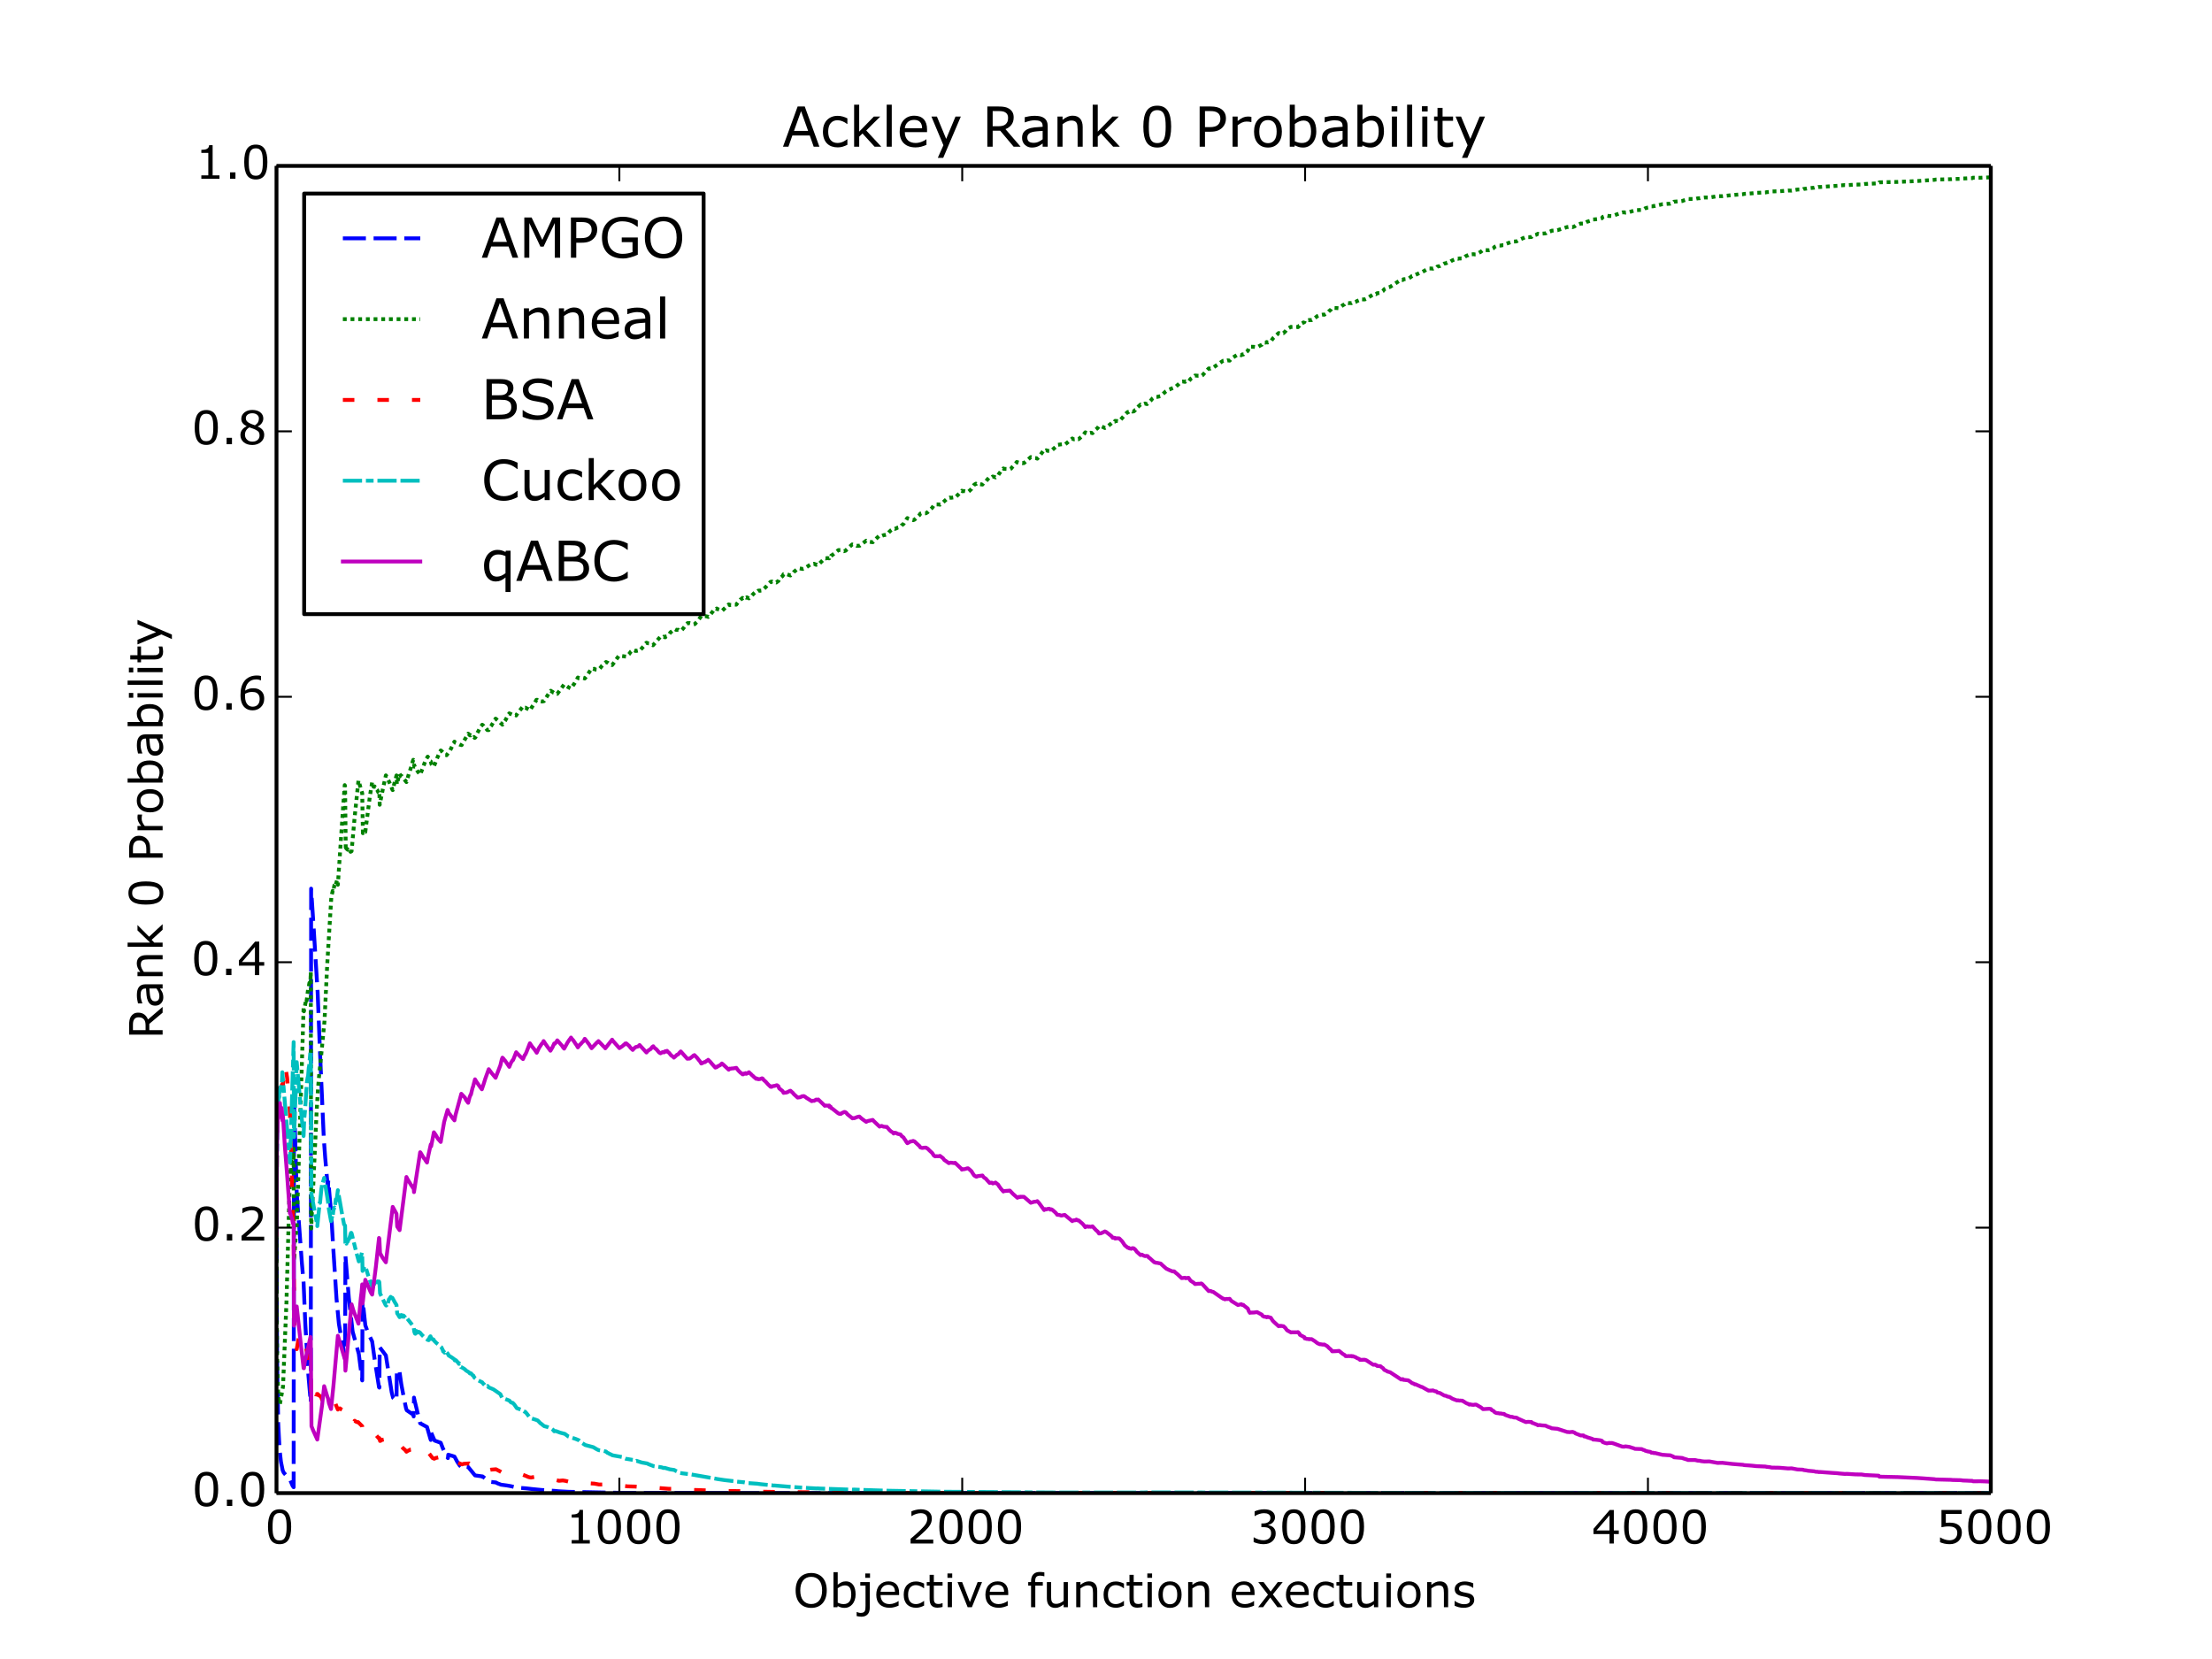 <?xml version="1.0" encoding="utf-8" standalone="no"?>
<!DOCTYPE svg PUBLIC "-//W3C//DTD SVG 1.1//EN"
  "http://www.w3.org/Graphics/SVG/1.1/DTD/svg11.dtd">
<!-- Created with matplotlib (http://matplotlib.org/) -->
<svg height="432pt" version="1.1" viewBox="0 0 576 432" width="576pt" xmlns="http://www.w3.org/2000/svg" xmlns:xlink="http://www.w3.org/1999/xlink">
 <defs>
  <style type="text/css">
*{stroke-linecap:butt;stroke-linejoin:round;}
  </style>
 </defs>
 <g id="figure_1">
  <g id="patch_1">
   <path d="
M0 432
L576 432
L576 0
L0 0
z
" style="fill:#ffffff;"/>
  </g>
  <g id="axes_1">
   <g id="patch_2">
    <path d="
M72 388.8
L518.4 388.8
L518.4 43.2
L72 43.2
z
" style="fill:#ffffff;"/>
   </g>
   <g id="line2d_1">
    <path clip-path="url(#p7ff5b81e1d)" d="
M72 314.328
L72.089 342.505
L72.179 355.606
L72.446 370.676
L72.803 377.457
L73.161 380.662
L73.607 382.872
L73.875 383.471
L74.589 384.272
L75.571 385.416
L76.196 386.906
L76.464 387.275
L76.553 285.501
L76.643 288.339
L77.267 310.68
L78.607 328.847
L79.053 334.016
L79.499 344.759
L80.303 358.111
L80.928 365.311
L81.017 231.395
L81.107 232.788
L81.731 242.488
L82.714 258.394
L83.339 274.269
L84.321 296.525
L84.678 301.42
L85.392 309.563
L85.481 307.339
L86.285 316.581
L86.731 324.241
L87.624 338.147
L88.249 344.745
L88.963 348.883
L89.677 352.576
L89.767 352.906
L89.856 353.798
L89.945 326.877
L90.035 328.13
L90.838 338.008
L91.82 346.714
L93.427 352.536
L94.32 359.465
L94.409 338.318
L94.499 339.188
L95.124 345.083
L95.838 347.085
L96.463 348.39
L96.909 349.31
L97.534 353.854
L98.695 361.246
L98.784 361.335
L98.873 350.817
L98.963 350.954
L99.855 352.137
L100.302 352.719
L100.48 352.959
L101.998 362.578
L102.355 363.975
L103.248 364.697
L103.337 356.649
L103.427 356.726
L104.052 357.308
L104.498 360.442
L105.212 364.237
L105.748 366.79
L105.926 367.239
L107.623 368.391
L107.712 368.842
L107.801 363.934
L107.891 364.404
L108.694 367.717
L109.408 370.62
L111.105 371.546
L111.194 371.585
L112.087 374.715
L112.176 374.962
L112.265 372.984
L112.355 373.233
L113.158 375.116
L114.765 375.694
L115.301 377.096
L116.372 379.314
L116.64 379.683
L116.729 378.802
L116.819 378.83
L117.622 379.064
L118.336 379.285
L119.051 380.607
L119.676 381.577
L120.211 382.107
L121.104 382.265
L121.193 381.859
L121.283 381.881
L121.908 382.006
L123.693 384.191
L125.479 384.437
L125.568 384.539
L125.657 384.456
L127.443 385.839
L129.139 386.031
L129.496 386.239
L130.478 386.612
L131.996 386.814
L132.978 386.988
L134.675 387.38
L136.907 387.553
L138.781 387.767
L141.013 387.982
L142.353 388.073
L144.495 388.223
L145.388 388.314
L148.067 388.457
L161.28 388.72
L191.367 388.795
L364.213 388.8
L518.311 388.8
L518.311 388.8" style="fill:none;stroke:#0000ff;stroke-dasharray:6,2;stroke-dashoffset:0.0;"/>
   </g>
   <g id="line2d_2">
    <path clip-path="url(#p7ff5b81e1d)" d="
M72 319.854
L72.089 343.283
L72.179 353.853
L72.446 363.574
L72.803 365.668
L72.893 365.586
L73.696 361.051
L74.589 339.2
L75.303 312.982
L75.571 304.173
L75.66 303.916
L75.75 304.741
L75.839 304.614
L76.018 302.519
L76.107 303.426
L76.375 300.096
L76.464 299.092
L76.553 328.244
L76.643 327.197
L77.089 321.103
L77.267 319.631
L78.875 268.469
L79.053 262.2
L79.142 263.348
L79.499 261.436
L79.767 260.116
L79.857 260.536
L80.214 257.663
L80.303 257.479
L80.571 255.932
L80.66 255.992
L80.839 255.527
L80.928 253.105
L81.017 319.917
L81.107 318.142
L81.553 309.179
L82.446 289.517
L82.803 283.502
L83.071 280.334
L83.606 275.143
L84.499 265.832
L85.213 251.052
L86.285 233.475
L86.553 232.344
L86.642 231.961
L86.731 232.166
L87.088 230.493
L87.178 230.338
L87.267 230.479
L87.356 229.998
L87.445 230.28
L87.803 229.074
L87.981 230.383
L89.32 210.493
L89.767 204.446
L89.856 204.733
L90.035 221.576
L90.213 220.944
L90.392 221.14
L90.481 221.105
L90.57 221.283
L90.659 221.094
L90.749 221.323
L90.927 221.216
L91.284 221.807
L91.463 221.709
L91.552 221.642
L92.356 212.703
L93.338 203.24
L94.32 206.57
L94.499 216.963
L94.766 216.424
L94.945 216.65
L95.124 216.638
L96.284 207.568
L96.909 203.622
L96.998 203.954
L97.266 204.843
L97.445 204.898
L97.534 204.775
L97.981 205.687
L98.07 205.565
L98.248 205.758
L98.516 206.312
L98.605 206.334
L98.695 206.485
L98.784 206.183
L98.873 209.559
L98.963 209.122
L99.677 205.561
L100.48 201.903
L100.748 202.271
L101.016 202.949
L101.195 203.302
L101.552 204.101
L101.909 204.948
L102.177 205.618
L102.266 205.744
L102.534 204.62
L103.248 201.917
L103.337 204.224
L103.427 203.841
L104.052 201.456
L104.319 202.005
L104.587 202.057
L105.837 203.65
L106.462 201.519
L107.266 199.15
L107.444 198.36
L107.623 197.856
L107.712 198.012
L107.891 199.65
L108.069 199.639
L108.694 200.764
L109.408 201.747
L109.587 201.279
L110.837 197.96
L111.372 197.026
L111.908 197.947
L112.087 198.257
L112.176 198.284
L112.355 199.006
L112.712 199.419
L112.89 199.381
L112.98 199.583
L113.962 197.105
L114.319 196.308
L114.765 195.417
L114.854 195.466
L115.122 195.707
L115.39 196.001
L115.836 196.536
L116.194 196.587
L116.283 196.665
L117.176 195.467
L118.336 193.119
L118.515 193.378
L119.051 193.579
L119.229 193.627
L119.408 193.746
L119.676 193.885
L120.211 194.026
L121.908 191.036
L121.997 191.11
L122.265 191.348
L122.354 191.486
L122.443 191.393
L122.532 191.496
L122.622 191.4
L122.8 191.532
L122.89 191.528
L123.247 192.001
L123.425 191.917
L123.604 192.149
L123.782 192.037
L124.229 190.952
L124.586 190.352
L124.943 189.639
L125.568 188.716
L125.925 189.015
L126.372 189.63
L126.461 189.56
L126.907 190.109
L127.264 190.111
L127.8 189.122
L127.979 188.921
L128.693 187.67
L128.782 187.607
L129.05 187.129
L129.853 187.786
L130.032 188.024
L130.211 188.079
L130.478 188.404
L130.568 188.374
L130.836 188.712
L131.103 188.386
L131.371 187.885
L131.55 187.646
L132.443 186.002
L132.621 185.753
L133.514 186.169
L133.692 185.991
L134.05 186.211
L134.317 186.223
L134.407 186.31
L134.764 185.724
L136.192 183.961
L136.46 184.29
L136.639 184.293
L136.817 184.273
L136.996 184.375
L137.353 184.565
L137.71 184.741
L137.978 185.002
L138.514 184.119
L139.317 182.937
L139.674 182.237
L139.853 182.22
L140.031 182.468
L140.299 182.504
L141.192 182.667
L141.638 182.573
L141.817 182.293
L141.996 182.02
L142.888 180.603
L143.424 179.868
L143.692 180.079
L143.87 180.131
L144.138 180.374
L144.317 180.42
L144.495 180.361
L144.674 180.547
L145.031 180.636
L145.12 180.668
L146.906 178.223
L146.995 178.321
L147.352 178.506
L147.977 178.939
L148.513 179.225
L148.692 179.304
L149.049 178.734
L149.584 177.964
L149.852 177.508
L150.12 177.099
L150.477 176.421
L150.834 176.589
L151.727 176.529
L152.173 176.623
L152.263 176.687
L152.709 176.139
L154.048 174.062
L154.495 174.207
L154.763 174.143
L155.03 174.346
L155.745 174.417
L155.923 174.345
L156.37 173.869
L156.816 173.283
L157.798 172.389
L158.334 172.627
L158.602 172.83
L159.316 173.123
L159.405 173.187
L159.673 172.827
L161.191 170.718
L161.369 170.743
L163.155 171.003
L163.333 170.744
L163.78 170.358
L164.316 169.627
L164.494 169.504
L164.851 169.213
L165.476 169.507
L165.565 169.405
L165.744 169.494
L166.369 169.358
L166.548 169.483
L167.619 168.247
L167.797 168.061
L168.065 167.625
L168.333 167.359
L168.69 167.497
L169.404 167.556
L169.762 167.892
L169.94 167.975
L170.029 168.035
L171.904 165.875
L172.172 165.929
L172.619 165.982
L172.886 165.776
L173.154 165.956
L173.244 165.945
L173.422 165.731
L173.779 165.644
L174.047 165.42
L174.315 165.064
L174.583 164.665
L174.851 164.471
L175.654 163.786
L176.1 164.029
L176.636 163.99
L176.815 164.129
L177.35 164.248
L177.618 163.977
L178.154 163.333
L178.69 162.642
L178.868 162.454
L179.047 162.245
L179.225 162.315
L179.493 162.225
L179.672 162.283
L180.029 162.366
L180.475 162.634
L180.922 162.52
L181.279 162.123
L181.547 161.861
L181.993 161.265
L182.172 161.027
L182.439 160.655
L182.618 160.347
L182.886 160.47
L183.154 160.515
L183.6 160.438
L184.046 160.513
L184.314 160.568
L184.404 160.647
L185.028 159.996
L185.296 159.627
L185.653 159.18
L186.189 158.427
L186.546 158.556
L186.636 158.451
L186.903 158.631
L187.796 158.902
L187.975 159.087
L188.332 158.771
L189.76 157.377
L190.028 157.592
L190.207 157.499
L190.385 157.512
L190.564 157.457
L190.742 157.412
L191.724 157.452
L192.082 156.948
L192.439 156.502
L192.796 156.116
L193.153 155.938
L193.332 155.693
L193.421 155.782
L193.599 155.67
L193.689 155.64
L193.778 155.744
L193.867 155.674
L194.135 155.775
L194.224 155.585
L194.314 155.637
L194.492 155.538
L194.76 155.695
L195.028 155.817
L195.385 155.44
L195.564 155.285
L195.921 154.887
L196.01 154.853
L196.278 154.555
L196.903 153.998
L196.992 154.087
L197.171 153.945
L197.26 153.951
L197.438 153.81
L197.796 153.77
L197.885 153.844
L198.063 153.798
L198.599 153.735
L198.867 153.362
L199.403 152.871
L199.938 152.236
L200.652 151.5
L200.831 151.565
L201.01 151.422
L201.456 151.56
L201.635 151.508
L202.17 151.673
L202.617 151.312
L202.706 151.283
L202.884 150.742
L203.777 150.006
L204.045 149.518
L204.402 149.539
L204.581 149.484
L205.027 149.569
L205.474 149.738
L205.831 149.857
L206.099 149.602
L206.456 149.282
L206.724 148.934
L207.795 148.03
L208.241 148.013
L208.866 148.123
L209.045 148.166
L209.67 147.973
L209.938 147.735
L211.366 146.783
L211.634 146.867
L211.991 146.798
L212.527 147.078
L212.705 147.002
L212.973 147.154
L214.491 145.665
L214.759 145.371
L215.027 145.416
L215.384 145.321
L215.919 145.391
L216.009 144.983
L216.098 145.04
L216.276 145.07
L216.455 144.665
L216.634 144.606
L218.33 143.239
L219.044 143.225
L219.491 143.443
L219.758 143.535
L220.205 143.392
L220.473 143.092
L221.901 141.769
L222.794 141.968
L223.062 142.121
L223.33 142.113
L223.865 142.108
L224.312 141.749
L225.562 140.788
L225.919 140.964
L226.276 141.035
L226.544 141.081
L226.722 141.116
L227.258 141.2
L227.436 140.981
L228.061 140.358
L229.044 139.418
L229.222 139.488
L229.579 139.581
L230.026 139.383
L230.204 139.327
L230.383 139.323
L230.74 139.234
L230.918 139.274
L231.633 138.424
L232.079 138.014
L232.347 137.837
L232.793 137.608
L233.061 137.708
L233.24 137.609
L233.418 137.585
L233.686 137.403
L234.49 137.206
L234.757 136.824
L235.293 136.405
L235.472 136.085
L235.74 135.733
L236.007 135.259
L236.275 134.904
L236.364 134.994
L237.793 135.457
L238.15 135.303
L238.686 134.787
L239.311 134.201
L239.4 134.151
L239.668 133.732
L240.114 133.603
L240.293 133.604
L240.471 133.64
L241.096 133.656
L241.275 133.556
L241.453 133.403
L241.543 133.389
L241.9 133.025
L242.078 132.846
L242.614 132.347
L242.793 132.157
L243.15 131.584
L243.507 131.337
L244.578 131.35
L244.757 131.431
L244.935 131.293
L245.471 130.904
L246.721 129.758
L247.346 129.548
L247.614 129.626
L248.596 129.484
L248.685 129.588
L249.578 128.719
L250.471 127.777
L250.649 127.933
L250.917 127.854
L251.364 127.946
L251.899 128.106
L252.078 128.106
L252.435 127.819
L252.971 127.322
L253.328 126.732
L253.685 126.217
L254.131 125.938
L254.22 125.995
L254.31 125.899
L254.578 126.042
L255.292 126.112
L255.828 126.175
L256.095 125.784
L256.363 125.566
L256.72 125.344
L256.988 125.011
L257.702 124.221
L257.881 124.286
L258.06 124.273
L258.238 124.303
L258.506 124.086
L258.774 124.152
L258.952 124.186
L259.22 124.321
L259.934 123.745
L260.202 123.275
L260.292 123.199
L260.559 122.793
L261.274 121.975
L261.363 122.082
L263.059 122.151
L263.238 122.06
L263.506 121.726
L264.488 120.655
L264.756 120.31
L265.827 120.633
L266.005 120.576
L266.273 120.621
L266.452 120.565
L266.63 120.591
L268.416 119.021
L269.309 119.279
L269.844 119.31
L270.112 119.434
L270.38 119.143
L270.559 118.946
L271.898 117.101
L272.166 117.36
L272.434 117.25
L272.88 117.401
L273.237 117.439
L273.505 117.184
L273.773 117.277
L274.041 117.128
L274.844 116.414
L275.112 116.1
L275.291 115.847
L276.63 115.664
L277.255 115.808
L279.219 114.175
L279.397 114.303
L279.665 114.402
L279.933 114.375
L280.201 114.515
L280.29 114.576
L280.558 114.374
L280.737 114.378
L280.915 114.328
L281.272 114.006
L281.808 113.547
L282.165 113.167
L282.612 112.575
L282.969 112.818
L283.236 112.786
L283.415 112.69
L283.683 112.739
L283.861 112.699
L284.04 112.674
L284.486 112.799
L285.379 111.815
L285.826 111.441
L286.183 110.916
L286.361 110.946
L286.629 110.948
L287.522 111.351
L287.7 111.456
L288.058 111.295
L289.129 110.462
L289.486 110.152
L289.754 109.777
L290.29 109.784
L290.379 109.596
L290.557 109.605
L290.825 109.659
L291.004 109.639
L291.45 109.713
L293.414 107.471
L293.504 107.488
L293.682 107.275
L293.861 107.3
L294.039 107.136
L294.218 107.07
L294.486 107.11
L294.575 106.998
L294.932 107.175
L295.289 107.097
L295.557 106.795
L295.646 106.771
L296.004 106.241
L296.986 105.354
L297.343 105.473
L297.789 105.207
L298.146 105.072
L298.682 105.234
L299.307 104.636
L299.575 104.396
L299.932 103.965
L300.11 103.753
L300.378 103.559
L300.557 103.513
L300.646 103.542
L300.914 103.374
L301.271 103.358
L302.253 103.143
L302.7 102.705
L303.592 101.898
L304.128 101.561
L304.664 101.372
L304.842 101.255
L305.914 100.881
L306.181 100.692
L306.449 100.441
L306.806 100.137
L307.074 99.853
L307.788 99.344
L307.967 99.333
L308.592 99.434
L308.771 99.298
L309.485 99.42
L310.02 98.655
L310.824 98.138
L311.181 97.784
L312.074 97.861
L312.252 97.85
L312.431 97.845
L312.788 97.933
L313.056 97.778
L314.752 95.937
L315.199 95.989
L315.556 95.802
L315.734 95.764
L315.913 95.728
L317.966 94.294
L318.502 93.942
L318.77 93.915
L318.948 93.78
L319.484 93.89
L319.663 93.837
L320.198 93.911
L320.645 93.352
L322.341 92.293
L322.698 92.355
L323.234 92.502
L323.502 92.278
L323.77 92.308
L323.948 92.108
L324.93 91.35
L325.198 90.651
L325.466 90.237
L325.555 90.297
L326.002 90.293
L326.18 90.31
L326.448 90.307
L327.341 90.423
L328.144 89.982
L328.591 89.758
L328.769 89.439
L329.216 89.201
L329.394 89.216
L329.662 89.195
L329.841 89.064
L330.108 89.187
L330.912 88.951
L331.358 88.252
L331.626 87.947
L332.965 86.723
L333.323 86.844
L333.501 86.773
L333.59 86.834
L333.769 86.795
L333.948 86.763
L334.126 86.73
L334.215 86.739
L334.572 86.405
L334.662 86.34
L334.93 85.959
L335.108 85.726
L335.376 85.528
L335.555 85.451
L336.18 85.099
L336.358 85.155
L336.537 85.144
L337.787 85.136
L337.965 85.194
L338.054 85.155
L338.233 84.896
L338.322 84.878
L338.501 84.473
L338.858 84.286
L339.661 83.867
L339.751 83.546
L339.84 83.597
L340.197 83.424
L340.644 83.393
L340.911 83.323
L341.001 83.393
L341.179 83.325
L341.536 83.358
L342.34 82.846
L342.608 82.642
L343.054 82.296
L343.679 82.008
L343.858 82.027
L344.483 81.918
L344.84 81.952
L345.643 81.493
L346 81.104
L346.625 80.561
L346.893 80.169
L347.161 80.175
L348.143 80.225
L348.679 80.279
L348.947 80.073
L349.661 79.479
L350.107 79.241
L350.375 78.92
L350.911 78.901
L351.268 78.94
L351.536 78.9
L351.893 78.948
L352.071 78.828
L352.25 78.907
L353.053 78.606
L353.321 78.413
L353.946 78.153
L354.125 77.935
L355.285 77.972
L355.553 77.914
L355.821 77.807
L357.25 76.875
L357.607 76.659
L357.964 76.684
L358.053 76.697
L358.232 76.578
L358.321 76.595
L358.589 76.357
L359.035 76.31
L359.482 76.266
L359.839 75.953
L360.107 75.796
L360.285 75.561
L360.464 75.312
L360.999 75.091
L361.267 74.893
L361.981 74.703
L364.66 72.939
L364.838 72.806
L365.285 72.907
L365.463 72.709
L365.642 72.713
L366.713 72.586
L366.892 72.465
L367.249 72.22
L367.517 72.011
L367.695 71.86
L368.052 71.765
L368.41 71.528
L368.588 71.566
L369.838 71.003
L370.017 70.904
L370.284 70.859
L371.981 69.909
L372.695 69.915
L373.141 69.967
L373.588 69.763
L374.034 69.69
L374.302 69.407
L374.927 69.285
L376.088 68.622
L376.356 68.582
L376.623 68.527
L376.802 68.382
L377.427 68.257
L377.695 68.115
L377.963 67.927
L378.32 67.741
L379.391 67.338
L379.659 67.381
L380.016 67.296
L380.284 67.315
L380.552 67.281
L380.82 67.286
L380.998 67.118
L381.266 67
L381.534 66.798
L381.98 66.556
L382.337 66.438
L382.605 66.251
L382.784 66.343
L382.962 66.296
L383.141 66.237
L383.676 66.191
L384.123 66.259
L384.391 66.252
L385.641 65.528
L386.176 65.073
L387.783 65.172
L388.23 65.098
L388.408 64.847
L388.855 64.636
L389.212 64.269
L389.569 64.096
L389.837 64.04
L390.194 64.013
L390.462 63.937
L390.819 63.941
L391.265 63.841
L391.622 63.84
L391.712 63.794
L391.89 63.595
L393.408 63.057
L393.765 63.067
L394.212 62.901
L394.658 62.876
L394.926 62.84
L395.372 62.567
L397.336 61.693
L397.783 61.757
L398.051 61.758
L398.318 61.746
L398.586 61.716
L398.765 61.729
L398.943 61.496
L399.479 61.335
L399.747 61.194
L400.104 61.097
L400.461 60.868
L400.818 60.937
L400.997 60.898
L401.175 60.905
L401.354 60.847
L402.336 60.781
L402.604 60.718
L402.782 60.584
L403.854 60.199
L404.032 60.08
L404.568 60.033
L404.836 60.004
L405.55 59.946
L408.139 59.107
L408.318 59.123
L408.586 59.072
L409.121 59.107
L409.478 59.155
L410.014 58.948
L410.282 58.731
L411.621 58.213
L412.157 58.223
L412.335 58.219
L412.514 57.96
L412.96 57.914
L413.228 57.76
L414.657 57.32
L414.835 57.143
L415.282 57.123
L415.907 57.058
L416.71 56.955
L417.156 56.814
L417.335 56.493
L417.871 56.291
L418.406 56.145
L419.031 56.263
L419.299 56.24
L419.746 56.251
L420.281 56.089
L422.424 55.312
L422.96 55.282
L423.228 55.376
L424.299 55.228
L425.013 54.991
L425.46 54.861
L425.727 54.727
L427.513 54.662
L427.87 54.461
L428.138 54.411
L428.406 54.245
L428.941 54.085
L429.12 54.039
L429.745 53.938
L430.013 53.717
L430.459 53.72
L430.638 53.617
L430.995 53.629
L431.352 53.538
L432.959 53.16
L433.316 53.15
L434.12 53.086
L434.923 53.047
L435.28 52.893
L435.727 52.722
L435.905 52.525
L437.78 52.377
L438.137 52.331
L438.316 52.231
L439.298 51.932
L439.566 51.81
L440.012 51.823
L440.816 51.817
L441.351 51.814
L441.708 51.741
L442.066 51.65
L442.691 51.606
L442.958 51.523
L443.851 51.425
L445.101 51.453
L447.244 51.064
L448.494 51.089
L451.083 50.793
L453.851 50.574
L454.208 50.484
L455.1 50.427
L456.172 50.347
L457.332 50.22
L459.743 50.116
L460.011 50.043
L460.814 49.962
L461.35 49.843
L463.314 49.809
L465.636 49.612
L466.528 49.647
L468.046 49.358
L469.475 49.298
L469.653 49.204
L470.367 49.114
L470.814 49.02
L472.421 48.875
L472.689 48.791
L472.956 48.749
L473.314 48.76
L473.492 48.693
L474.028 48.691
L476.974 48.474
L478.492 48.378
L478.849 48.323
L480.01 48.223
L480.367 48.194
L480.992 48.209
L483.224 48.067
L484.741 48.051
L485.634 47.908
L489.205 47.735
L489.384 47.476
L493.669 47.381
L494.116 47.373
L499.205 47.142
L500.276 47.074
L503.669 46.83
L504.026 46.759
L508.044 46.66
L508.311 46.622
L510.543 46.566
L511.168 46.48
L512.24 46.441
L512.865 46.405
L513.579 46.393
L513.757 46.272
L515.722 46.285
L516.972 46.242
L517.686 46.202
L518.311 46.173
L518.311 46.173" style="fill:none;stroke:#008000;stroke-dasharray:1,1;stroke-dashoffset:0.0;"/>
   </g>
   <g id="line2d_3">
    <path clip-path="url(#p7ff5b81e1d)" d="
M72 321.895
L72.089 305.553
L72.179 297.436
L72.536 284.311
L72.625 284.108
L72.714 283.316
L72.893 283.665
L72.982 281.48
L73.071 281.49
L73.25 279.999
L73.428 282.546
L73.518 282.268
L73.607 282.959
L73.696 282.498
L73.964 278.704
L74.143 277.585
L74.232 277.25
L74.768 280.643
L75.482 289.45
L75.66 294.389
L76.375 319.928
L76.464 322.395
L76.643 344.311
L77.267 351.32
L77.714 348.735
L78.071 348.083
L78.25 348.182
L78.339 348.096
L78.607 348.683
L78.964 349.823
L79.053 350.11
L79.142 349.31
L79.232 349.632
L79.321 349.573
L79.678 350.933
L80.035 352.676
L80.124 352.757
L80.392 354.034
L80.839 356.326
L80.928 356.01
L81.017 365.514
L81.107 365.17
L81.553 363.952
L81.642 363.901
L81.91 363.364
L81.999 363.341
L82.089 362.99
L82.178 363.082
L82.446 363.134
L82.535 362.994
L82.624 363.109
L82.714 362.987
L82.803 363.259
L82.892 363.181
L83.606 363.759
L83.874 364.521
L83.963 364.468
L84.231 364.895
L84.321 364.791
L84.41 365.068
L84.588 364.727
L84.678 364.673
L84.946 364.259
L85.035 364.207
L85.213 364.363
L85.303 364.366
L85.481 364.267
L85.749 364.57
L86.017 364.581
L86.195 364.709
L86.285 364.328
L86.463 364.537
L86.642 364.536
L86.731 364.59
L86.999 365.099
L87.088 365.257
L87.178 365.034
L87.535 366
L87.981 367.048
L88.07 366.825
L88.16 366.891
L88.517 366.734
L88.785 366.944
L89.41 367.271
L89.767 367.464
L89.856 367.675
L89.945 369.265
L90.035 369.255
L90.481 369.211
L91.552 370.603
L91.731 370.374
L91.909 370.497
L91.999 370.211
L92.088 370.31
L92.356 369.963
L92.713 370.2
L92.891 370.269
L93.07 370.347
L93.249 370.306
L94.32 371.378
L94.499 372.946
L95.124 373.73
L95.302 373.556
L95.57 373.546
L95.927 373.418
L96.016 373.238
L96.106 373.285
L96.284 373.369
L96.463 373.349
L96.731 373.404
L97.445 373.057
L97.623 373.282
L97.891 373.665
L98.695 374.606
L98.784 374.47
L98.963 375.222
L99.23 375.123
L99.498 374.889
L99.677 374.9
L100.034 374.832
L101.016 375.211
L101.73 375.918
L102.266 376.335
L102.444 376.298
L102.623 376.293
L103.069 375.967
L103.248 375.893
L103.427 376.444
L103.784 376.356
L104.052 376.311
L104.409 376.49
L104.944 377.102
L105.48 377.561
L105.837 378.03
L106.016 377.901
L106.551 377.62
L106.641 377.62
L106.819 377.481
L107.355 377.421
L107.533 377.397
L107.712 377.193
L107.891 377.657
L108.962 378.59
L109.587 378.859
L109.855 378.608
L110.48 378.238
L111.194 378.216
L111.551 378.44
L111.64 378.353
L112.622 379.653
L113.069 379.855
L113.515 379.635
L113.694 379.604
L114.14 379.509
L114.587 379.431
L114.854 379.338
L115.033 379.471
L115.658 379.984
L115.926 380.162
L116.729 380.76
L118.336 380.256
L119.229 380.893
L120.3 381.325
L120.747 381.172
L122.175 381.075
L122.89 381.582
L123.782 381.992
L123.961 381.968
L124.14 381.856
L124.675 381.83
L124.943 381.794
L125.389 381.729
L125.747 381.833
L126.104 382.023
L127.532 382.766
L127.889 382.69
L129.139 382.59
L129.943 383.001
L130.3 383.193
L130.836 383.524
L132.621 383.294
L134.317 384.104
L134.585 384.15
L135.746 384.055
L136.192 384.04
L136.639 384.206
L137.264 384.464
L137.621 384.624
L138.246 384.755
L139.139 384.585
L140.031 384.659
L141.906 385.123
L143.424 385.065
L145.567 385.596
L146.549 385.505
L147.263 385.616
L148.334 385.893
L148.87 385.991
L150.209 385.887
L150.924 385.978
L152.441 386.344
L153.513 386.259
L154.763 386.336
L156.012 386.563
L157.798 386.539
L159.584 386.817
L161.905 386.869
L163.423 387.043
L165.387 387.098
L167.351 387.254
L169.137 387.36
L171.458 387.466
L172.886 387.581
L174.136 387.677
L175.654 387.69
L178.243 387.853
L180.386 387.971
L181.725 388.003
L183.957 388.092
L185.386 388.125
L187.885 388.214
L192.796 388.287
L198.331 388.43
L202.617 388.506
L223.33 388.697
L239.489 388.741
L439.387 388.8
L518.311 388.8
L518.311 388.8" style="fill:none;stroke:#ff0000;stroke-dasharray:3,6;stroke-dashoffset:0.0;"/>
   </g>
   <g id="line2d_4">
    <path clip-path="url(#p7ff5b81e1d)" d="
M72 320.823
L72.089 305.657
L72.268 291.618
L72.625 284.295
L72.714 285.735
L72.893 283.384
L72.982 283.943
L73.071 283.002
L73.161 283.276
L73.25 283.978
L73.428 281.389
L73.518 279.212
L75.482 302.726
L75.571 301.515
L76.464 271.356
L76.553 296.099
L76.643 294.213
L77.267 276.57
L78.517 290.669
L78.964 294.91
L79.053 295.813
L79.232 291.214
L79.41 289.416
L79.946 281.488
L80.124 280.497
L80.214 280.318
L80.392 278.068
L80.482 277.704
L80.839 273.721
L80.928 274.955
L81.107 310.919
L81.642 313.874
L82.446 318.158
L82.624 319.276
L83.249 313.164
L83.339 313.208
L83.696 309.473
L83.785 309.074
L83.874 307.879
L83.963 307.99
L84.053 307.968
L84.41 306.723
L85.392 312.784
L85.66 314.987
L86.195 317.984
L86.285 317.791
L86.553 316.439
L86.642 316.758
L86.82 315.138
L87.088 314.417
L87.178 314.598
L87.445 312.304
L87.535 312.671
L87.624 312.624
L87.981 309.922
L89.142 316.516
L89.767 319.749
L89.856 319.119
L89.945 324.001
L90.035 323.525
L90.213 323.847
L90.392 323.23
L90.57 323.287
L90.749 322.659
L90.927 322.585
L91.374 321.07
L91.463 321.021
L91.552 321.133
L92.802 326.186
L93.427 328.469
L93.606 328.013
L93.784 327.25
L93.874 327.496
L93.963 327.388
L94.231 326.198
L94.32 326.539
L94.409 330.947
L94.499 330.495
L94.856 330.033
L95.034 329.74
L95.124 329.701
L96.016 332.598
L96.284 333.317
L96.909 335.023
L97.266 333.625
L97.534 334.297
L97.891 333.06
L98.248 333.829
L98.338 333.658
L98.516 334.006
L98.695 333.699
L98.784 333.902
L98.963 336.807
L100.391 339.783
L100.57 339.961
L100.659 339.896
L100.837 339.373
L100.927 339.618
L101.284 338.31
L101.373 338.292
L101.552 337.979
L101.73 337.697
L101.82 337.792
L101.998 337.905
L102.177 337.956
L102.802 339.098
L103.248 339.82
L103.427 342.001
L103.694 342.382
L104.052 342.99
L104.23 342.52
L104.319 342.697
L104.498 342.424
L104.676 342.855
L104.766 342.75
L104.855 342.849
L104.944 342.539
L105.034 342.683
L105.123 342.601
L105.212 342.89
L105.301 342.843
L105.391 342.883
L105.48 343.095
L105.569 342.869
L105.748 342.983
L106.016 343.338
L107.176 344.785
L107.623 345.396
L107.712 345.531
L107.891 346.835
L108.069 347.268
L108.158 347.312
L108.426 346.585
L108.694 347.019
L108.783 346.914
L109.051 346.805
L109.408 347.046
L109.765 347.501
L110.48 348.232
L111.372 348.904
L111.64 348.977
L111.908 348.184
L112.087 347.963
L112.176 348.131
L112.265 348.634
L112.355 348.617
L112.444 348.563
L112.801 348.869
L112.89 348.791
L113.069 349.145
L113.694 349.762
L114.229 350.178
L114.587 350.515
L114.944 350.835
L115.301 351.563
L115.39 351.898
L115.479 351.831
L115.747 352.227
L115.926 351.78
L116.104 351.988
L116.64 352.539
L116.819 352.958
L117.711 353.523
L118.247 353.913
L118.336 353.995
L118.426 354.25
L118.515 354.091
L118.693 354.263
L118.783 354.246
L119.051 354.603
L119.229 354.705
L119.497 355.158
L119.586 355.019
L120.033 356.003
L120.211 356.044
L120.747 356.356
L121.104 356.604
L121.372 356.893
L122.086 357.318
L122.354 357.648
L122.532 357.612
L122.622 357.598
L123.068 358.108
L123.247 358.185
L123.515 358.715
L124.497 359.443
L125.3 359.822
L125.568 359.952
L125.925 360.434
L126.014 360.442
L126.193 360.667
L126.461 360.68
L126.639 360.844
L126.729 360.814
L126.907 361.018
L126.996 360.907
L127.264 361.271
L128.068 361.6
L128.514 361.801
L130.3 363.039
L130.746 364.018
L131.014 364.065
L131.55 364.292
L132.532 364.667
L132.621 364.693
L132.978 365.114
L133.246 365.261
L133.514 365.297
L133.96 365.776
L134.139 366.051
L134.585 366.684
L136.282 367.295
L136.639 367.645
L136.728 367.595
L137.085 367.99
L137.889 369.031
L138.067 369.242
L138.96 369.526
L139.585 369.724
L140.031 369.896
L140.746 370.642
L140.835 370.664
L141.103 370.884
L141.46 371.177
L141.728 371.374
L142.531 371.581
L143.692 372.087
L144.049 372.351
L144.317 372.701
L144.406 372.625
L144.852 372.682
L145.835 373.051
L147.084 373.381
L147.977 374.048
L149.941 374.711
L150.745 375.046
L151.37 375.621
L152.173 376.13
L152.352 376.268
L154.495 376.843
L155.477 377.432
L155.923 377.627
L156.995 377.784
L157.798 377.98
L158.155 378.302
L158.334 378.363
L158.869 378.66
L159.048 378.714
L159.494 378.961
L161.994 379.403
L162.441 379.64
L162.619 379.715
L162.976 379.856
L164.851 380.162
L165.387 380.413
L165.565 380.487
L165.744 380.39
L167.083 380.829
L168.512 381.082
L168.958 381.301
L170.208 381.783
L170.922 381.881
L172.261 382.079
L172.797 382.263
L173.065 382.22
L174.404 382.605
L175.565 382.775
L175.922 382.988
L176.725 383.345
L177.083 383.554
L177.797 383.668
L179.85 383.915
L186.1 384.999
L186.814 385.141
L188.6 385.408
L191.1 385.695
L191.635 385.792
L193.689 385.977
L194.849 386.194
L197.171 386.354
L198.063 386.477
L199.224 386.596
L200.92 386.741
L201.367 386.837
L201.635 386.818
L205.831 387.171
L209.313 387.403
L212.616 387.588
L212.884 387.564
L213.42 387.608
L222.08 387.913
L222.348 387.874
L223.955 387.945
L230.115 388.143
L231.543 388.183
L243.775 388.403
L245.828 388.442
L276.451 388.655
L298.146 388.64
L298.503 388.611
L388.765 388.79
L518.311 388.8
L518.311 388.8" style="fill:none;stroke:#00bfbf;stroke-dasharray:5,1,2,1,5,1;stroke-dashoffset:0.0;"/>
   </g>
   <g id="line2d_5">
    <path clip-path="url(#p7ff5b81e1d)" d="
M72 321.498
L72.089 301.402
L72.179 296.696
L72.357 290.138
L72.446 291.313
L72.625 290.233
L72.714 287.488
L72.803 287.967
L72.893 287.225
L73.161 290.387
L73.339 288.502
L73.428 289.473
L73.518 291.748
L73.607 290.4
L73.696 290.832
L74.143 298.038
L74.768 306.05
L75.482 315.922
L75.571 315.806
L75.928 317.105
L76.018 317.224
L76.285 318.606
L76.464 318.282
L76.553 345.214
L76.643 344.34
L76.91 342.444
L77.089 340.668
L77.267 340.199
L78.428 350.879
L79.053 356.261
L79.142 356.285
L79.41 354.333
L79.678 353.397
L79.946 352.174
L80.839 348.146
L80.928 349.019
L81.107 371.381
L81.553 372.494
L82.624 374.861
L83.874 365.854
L84.41 360.957
L85.303 363.894
L85.392 364.015
L85.66 365.396
L86.195 366.912
L86.553 363.496
L86.82 360.924
L87.981 347.824
L88.785 350.527
L89.767 353.835
L89.856 353.075
L89.945 356.915
L91.552 339.639
L91.999 341.164
L93.338 344.672
L93.963 337.925
L94.141 336.521
L94.32 334.447
L94.409 339.424
L94.499 338.808
L95.124 333.249
L95.213 333.538
L95.302 333.595
L96.552 336.547
L96.909 337.11
L97.356 333.945
L97.713 331.17
L97.891 329.731
L98.695 322.365
L98.784 322.51
L98.963 326.295
L99.588 327.45
L100.034 328.096
L100.48 328.704
L102.266 314.266
L103.248 316.072
L103.427 319.388
L104.052 320.335
L105.748 307.156
L105.837 306.485
L106.105 307.029
L107.176 308.772
L107.355 308.979
L107.533 309.325
L107.623 309.421
L107.712 308.822
L107.801 310.423
L109.408 300.037
L109.498 300.117
L110.39 301.613
L110.569 301.766
L110.837 302.231
L111.194 302.727
L111.551 300.81
L112.176 297.981
L112.265 298.518
L112.622 296.707
L112.98 294.845
L113.426 295.477
L114.051 296.553
L114.765 297.364
L115.212 294.714
L115.658 292.142
L116.551 289.019
L116.64 289.149
L116.819 289.753
L117.176 290.197
L118.068 291.439
L118.158 291.484
L118.336 291.746
L118.604 290.377
L119.765 286.141
L120.122 284.818
L121.104 285.872
L121.372 286.463
L121.908 287.169
L122.265 285.775
L122.532 285.08
L122.622 285.036
L123.068 283.217
L123.157 283.049
L123.604 281.353
L123.693 281.05
L124.05 281.652
L125.032 283.066
L125.479 283.651
L126.014 282.036
L126.372 280.889
L126.729 279.895
L127.175 278.662
L127.264 278.414
L128.068 279.481
L129.05 280.653
L130.3 277.391
L130.657 275.893
L130.836 275.413
L131.103 275.672
L131.371 276.076
L131.46 276.099
L132.621 277.806
L133.068 276.711
L133.514 276.04
L133.603 276.043
L134.407 274.001
L134.496 274.114
L135.567 275.204
L136.192 275.783
L136.639 274.749
L136.817 274.556
L137.085 273.969
L137.978 271.668
L138.514 272.477
L139.228 273.347
L139.764 274.134
L140.388 272.806
L140.567 272.559
L141.013 271.879
L141.46 271.377
L141.549 271.086
L142.085 271.897
L142.62 272.654
L143.335 273.609
L143.87 272.703
L144.317 271.721
L144.495 271.788
L144.763 271.428
L145.031 271.076
L145.12 270.903
L146.37 272.327
L146.638 272.768
L146.906 273.065
L147.799 271.45
L148.245 270.788
L148.513 270.44
L148.692 270.169
L148.781 270.347
L149.316 270.951
L149.584 271.348
L149.852 271.759
L150.12 272.132
L150.477 272.739
L151.013 272.007
L151.191 271.891
L151.459 271.586
L151.727 271.282
L151.906 271.17
L152.263 270.507
L152.352 270.571
L153.245 271.754
L153.423 271.984
L153.691 272.431
L153.959 272.801
L154.048 272.952
L155.477 271.424
L155.566 271.436
L155.834 271.096
L155.923 271.194
L156.637 271.923
L157.084 272.405
L157.53 272.83
L157.62 272.983
L158.244 272.191
L159.405 270.723
L159.494 270.907
L161.28 272.936
L162.084 272.41
L162.441 272.071
L162.53 272.079
L162.798 271.73
L162.887 271.8
L163.066 271.691
L163.423 271.993
L163.691 272.256
L163.78 272.284
L164.226 272.878
L164.762 273.398
L165.119 272.99
L165.565 272.628
L165.744 272.609
L166.19 272.476
L166.548 272.121
L168.333 274.071
L168.69 273.643
L169.315 273.223
L169.404 273.199
L169.851 272.625
L170.119 272.437
L170.297 272.755
L170.922 273.241
L171.101 273.442
L171.636 274.069
L171.994 274.275
L172.351 274.078
L172.529 273.97
L172.797 273.946
L172.886 274.044
L173.244 273.718
L173.422 273.849
L173.69 273.636
L173.958 273.949
L174.226 274.151
L174.761 274.81
L175.386 275.255
L175.476 275.412
L175.922 275.02
L176.279 274.651
L176.458 274.621
L176.636 274.518
L176.904 274.151
L176.993 274.117
L177.261 273.792
L178.243 274.879
L178.957 275.689
L179.136 275.677
L179.315 275.666
L179.582 275.655
L179.94 275.394
L180.297 275.131
L180.564 274.868
L180.832 274.748
L181.368 275.294
L181.547 275.487
L181.993 276.063
L182.261 276.364
L182.618 276.944
L183.511 276.536
L183.6 276.567
L183.957 276.282
L184.314 276.103
L184.404 275.967
L185.028 276.573
L185.296 276.919
L185.564 277.216
L186.278 278.005
L186.457 277.932
L186.546 277.795
L186.636 277.895
L186.903 277.66
L187.528 277.371
L187.975 276.93
L188.332 277.223
L189.76 278.552
L190.028 278.268
L190.207 278.307
L190.475 278.235
L191.01 278.199
L191.724 278.06
L192.082 278.538
L192.349 278.858
L192.885 279.384
L193.153 279.518
L193.332 279.75
L193.421 279.635
L193.51 279.764
L193.778 279.544
L193.867 279.602
L194.135 279.437
L194.224 279.611
L194.403 279.61
L194.581 279.497
L195.028 279.206
L195.385 279.554
L195.564 279.7
L195.921 280.081
L196.01 280.113
L196.278 280.395
L196.903 280.924
L196.992 280.809
L197.171 280.927
L197.26 280.892
L197.438 281.028
L197.796 280.995
L197.974 280.967
L198.42 280.791
L198.599 280.851
L198.867 281.218
L199.403 281.692
L199.938 282.304
L200.652 282.995
L200.831 282.864
L200.92 283.013
L201.01 282.953
L201.456 282.768
L201.635 282.792
L202.26 282.584
L202.438 282.633
L202.617 282.839
L202.706 282.866
L202.884 283.396
L203.777 284.107
L204.045 284.585
L204.402 284.517
L204.581 284.531
L205.027 284.408
L205.474 284.163
L205.831 284.018
L206.099 284.268
L206.456 284.579
L206.724 284.917
L207.706 285.809
L208.063 285.755
L208.331 285.717
L208.956 285.442
L209.134 285.483
L209.313 285.415
L209.67 285.608
L209.938 285.838
L211.366 286.734
L211.812 286.604
L211.991 286.655
L212.527 286.318
L212.705 286.424
L213.062 286.301
L214.491 287.658
L214.759 287.944
L215.027 287.891
L215.205 287.88
L215.473 287.927
L215.919 287.876
L216.009 288.278
L216.098 288.215
L216.276 288.168
L216.455 288.558
L216.634 288.609
L218.241 289.878
L218.598 290.053
L218.866 289.997
L218.955 290.06
L219.223 289.844
L219.848 289.558
L219.937 289.541
L220.116 289.61
L220.383 289.782
L220.651 290.142
L221.99 291.222
L222.169 291.144
L222.437 291.18
L223.24 290.866
L223.597 290.778
L223.776 290.743
L224.222 291.153
L224.669 291.508
L225.562 292.128
L225.919 291.927
L226.276 291.841
L226.544 291.79
L226.722 291.749
L227.258 291.619
L227.436 291.835
L228.061 292.445
L229.044 293.37
L229.222 293.282
L229.579 293.182
L230.026 293.364
L230.204 293.398
L230.383 293.394
L230.74 293.472
L230.918 293.427
L231.633 294.268
L231.99 294.592
L232.525 294.932
L232.615 294.967
L232.704 295.174
L232.972 294.946
L233.418 295.058
L233.686 295.236
L234.49 295.418
L234.757 295.797
L235.293 296.21
L235.472 296.527
L235.74 296.877
L236.007 297.346
L236.275 297.691
L236.543 297.55
L236.811 297.403
L237.079 297.245
L237.525 297.181
L237.793 297.088
L238.15 297.237
L238.686 297.748
L239.311 298.329
L239.4 298.378
L239.668 298.794
L240.114 298.919
L240.293 298.911
L240.471 298.87
L241.096 298.827
L241.275 298.924
L241.453 299.074
L241.543 299.087
L241.9 299.447
L242.078 299.625
L242.614 300.118
L242.793 300.307
L243.15 300.877
L243.507 301.119
L243.864 301.061
L244.043 301.078
L244.578 301.071
L244.757 300.986
L244.935 301.12
L245.382 301.448
L245.56 301.598
L245.917 302.083
L246.275 302.304
L247.078 302.885
L247.257 302.832
L247.435 302.769
L247.614 302.754
L248.596 302.884
L248.685 302.776
L249.489 303.535
L250.203 304.214
L250.381 304.363
L250.471 304.575
L250.649 304.417
L250.917 304.488
L251.364 304.388
L251.899 304.223
L252.078 304.222
L252.435 304.507
L252.971 305
L253.328 305.588
L253.685 306.1
L254.131 306.375
L254.22 306.316
L254.31 306.41
L254.578 306.266
L255.292 306.174
L255.828 306.103
L256.095 306.493
L256.363 306.709
L256.72 306.93
L256.988 307.26
L257.702 308.043
L257.881 307.975
L258.06 307.987
L258.238 307.956
L258.506 308.17
L258.774 308.104
L258.952 308.068
L259.22 307.93
L259.934 308.501
L260.202 308.971
L260.292 309.046
L260.559 309.45
L261.274 310.265
L261.363 310.158
L262.97 310.035
L263.773 310.882
L264.934 311.904
L265.291 311.691
L265.38 311.644
L265.559 311.724
L265.827 311.609
L266.005 311.665
L266.273 311.617
L266.452 311.671
L266.63 311.645
L268.416 313.2
L269.309 312.933
L269.844 312.898
L270.112 312.771
L270.38 313.061
L270.559 313.257
L271.898 315.094
L272.166 314.833
L272.434 314.941
L272.88 314.783
L273.237 314.743
L273.505 314.996
L273.773 314.901
L274.041 315.048
L274.844 315.759
L275.112 316.073
L275.291 316.325
L275.737 316.367
L275.916 316.388
L276.273 316.519
L276.451 316.528
L276.719 316.465
L277.255 316.355
L279.219 317.98
L279.397 317.851
L279.665 317.75
L279.933 317.777
L280.201 317.635
L280.29 317.572
L280.558 317.773
L280.737 317.769
L280.915 317.816
L281.272 318.137
L281.808 318.593
L282.165 318.972
L282.612 319.563
L282.969 319.316
L283.236 319.347
L283.415 319.442
L283.683 319.393
L283.861 319.431
L284.04 319.456
L284.486 319.329
L285.379 320.311
L285.826 320.683
L286.183 321.206
L286.361 321.177
L286.629 321.171
L287.522 320.763
L287.7 320.659
L288.058 320.818
L289.129 321.649
L289.486 321.958
L289.754 322.333
L290.29 322.323
L290.379 322.511
L290.557 322.497
L290.825 322.442
L291.004 322.462
L291.272 322.456
L291.45 322.483
L292.164 323.205
L292.432 323.579
L292.879 324.258
L293.682 324.916
L293.861 324.89
L294.039 325.053
L294.218 325.119
L294.486 325.077
L294.575 325.19
L294.932 325.008
L295.289 325.084
L295.557 325.385
L295.646 325.409
L296.004 325.938
L296.986 326.822
L297.343 326.702
L297.789 326.966
L298.236 327.094
L298.503 327.028
L298.86 327.092
L299.128 327.471
L299.396 327.619
L300.557 328.678
L300.646 328.649
L300.914 328.815
L301.271 328.826
L302.253 329.031
L302.7 329.468
L303.682 330.343
L304.485 330.727
L305.11 330.985
L305.378 331.088
L305.646 331.033
L305.824 331.1
L306.003 331.316
L306.628 331.81
L307.699 332.821
L308.592 332.719
L308.771 332.855
L309.485 332.73
L310.02 333.493
L310.824 334.009
L311.181 334.362
L312.074 334.282
L312.252 334.292
L312.431 334.295
L312.788 334.205
L313.056 334.359
L314.752 336.196
L315.199 336.142
L315.556 336.329
L315.734 336.366
L315.913 336.401
L317.966 337.829
L318.502 338.179
L318.77 338.206
L318.948 338.34
L319.484 338.226
L319.663 338.278
L320.198 338.201
L320.645 338.759
L322.341 339.811
L322.698 339.746
L323.234 339.599
L323.502 339.822
L323.77 339.792
L323.948 339.991
L324.93 340.747
L325.198 341.446
L325.466 341.859
L325.555 341.8
L326.002 341.801
L326.18 341.784
L326.448 341.786
L327.341 341.668
L328.144 342.108
L328.591 342.332
L328.769 342.65
L329.216 342.888
L329.394 342.873
L329.662 342.892
L329.841 343.024
L330.108 342.899
L330.912 343.131
L331.358 343.83
L331.626 344.135
L332.965 345.356
L333.323 345.235
L333.501 345.306
L333.59 345.245
L333.769 345.283
L333.948 345.314
L334.126 345.346
L334.215 345.337
L334.572 345.671
L334.662 345.735
L334.93 346.116
L335.108 346.349
L335.376 346.546
L335.555 346.623
L336.18 346.974
L336.358 346.918
L336.537 346.928
L337.787 346.931
L337.965 346.873
L338.054 346.912
L338.233 347.171
L338.322 347.189
L338.501 347.593
L338.858 347.779
L339.661 348.197
L339.751 348.519
L339.84 348.468
L340.197 348.64
L340.644 348.67
L340.911 348.739
L341.001 348.669
L341.179 348.736
L341.536 348.703
L342.34 349.215
L342.608 349.418
L343.054 349.763
L343.679 350.049
L343.858 350.031
L344.483 350.136
L344.84 350.102
L345.643 350.559
L346 350.947
L346.625 351.489
L346.893 351.881
L347.161 351.874
L348.143 351.822
L348.679 351.767
L348.947 351.973
L349.661 352.566
L350.107 352.803
L350.375 353.124
L350.911 353.142
L351.268 353.103
L351.536 353.142
L351.893 353.094
L352.071 353.214
L352.25 353.134
L353.053 353.435
L353.321 353.627
L353.946 353.887
L354.125 354.105
L355.285 354.067
L355.553 354.125
L355.821 354.231
L357.25 355.162
L357.607 355.378
L357.964 355.352
L358.053 355.34
L358.232 355.458
L358.321 355.441
L358.589 355.678
L359.035 355.724
L359.482 355.768
L359.839 356.081
L360.107 356.237
L360.285 356.472
L360.464 356.72
L360.999 356.942
L361.267 357.139
L361.981 357.329
L364.66 359.089
L364.838 359.221
L365.285 359.119
L365.463 359.318
L365.642 359.313
L366.713 359.439
L366.892 359.56
L367.249 359.805
L367.517 360.014
L367.695 360.165
L368.052 360.26
L368.41 360.496
L368.588 360.458
L369.838 361.02
L370.017 361.119
L370.284 361.164
L371.981 362.111
L372.695 362.105
L373.141 362.052
L373.588 362.256
L374.034 362.328
L374.302 362.611
L374.927 362.733
L376.088 363.394
L376.356 363.434
L376.623 363.489
L376.802 363.633
L377.427 363.759
L377.695 363.9
L377.963 364.088
L378.32 364.274
L379.391 364.676
L379.659 364.633
L380.016 364.718
L380.284 364.699
L380.552 364.733
L380.82 364.728
L380.998 364.895
L381.266 365.013
L381.534 365.215
L381.98 365.457
L382.337 365.575
L382.605 365.762
L382.784 365.67
L382.962 365.717
L383.141 365.776
L383.676 365.822
L384.123 365.753
L384.391 365.76
L385.641 366.484
L386.176 366.938
L387.783 366.839
L388.23 366.912
L388.408 367.164
L388.855 367.374
L389.212 367.741
L389.569 367.914
L389.837 367.97
L390.194 367.997
L390.462 368.072
L390.819 368.068
L391.265 368.168
L391.622 368.169
L391.712 368.215
L391.89 368.414
L393.408 368.951
L393.765 368.941
L394.212 369.108
L394.658 369.132
L394.926 369.168
L395.372 369.441
L397.336 370.315
L397.783 370.25
L398.051 370.249
L398.318 370.26
L398.586 370.291
L398.765 370.278
L398.943 370.51
L399.479 370.672
L399.747 370.812
L400.104 370.91
L400.461 371.138
L400.818 371.069
L400.997 371.108
L401.175 371.101
L401.354 371.159
L402.336 371.224
L402.604 371.287
L402.782 371.421
L403.854 371.806
L404.032 371.925
L404.568 371.972
L404.836 372.001
L405.55 372.059
L408.139 372.897
L408.318 372.881
L408.586 372.932
L409.121 372.897
L409.478 372.848
L410.014 373.056
L410.282 373.272
L411.621 373.79
L412.157 373.78
L412.335 373.784
L412.514 374.043
L412.96 374.089
L413.228 374.244
L414.657 374.683
L414.835 374.86
L415.282 374.879
L415.907 374.945
L416.71 375.048
L417.156 375.188
L417.335 375.509
L417.871 375.711
L418.406 375.858
L419.031 375.739
L419.299 375.762
L419.746 375.751
L420.281 375.913
L422.424 376.69
L422.96 376.72
L423.228 376.625
L424.299 376.773
L425.013 377.011
L425.46 377.141
L425.727 377.274
L427.513 377.34
L427.87 377.54
L428.138 377.59
L428.406 377.756
L428.941 377.916
L429.12 377.962
L429.745 378.063
L430.013 378.284
L430.459 378.281
L430.638 378.384
L430.995 378.372
L431.352 378.463
L432.959 378.841
L433.316 378.851
L434.12 378.916
L434.923 378.954
L435.28 379.108
L435.727 379.279
L435.905 379.476
L437.78 379.624
L438.137 379.67
L438.316 379.77
L439.298 380.069
L439.566 380.191
L440.012 380.178
L440.816 380.184
L441.351 380.187
L441.708 380.259
L442.066 380.351
L442.691 380.395
L442.958 380.478
L443.851 380.576
L445.101 380.548
L447.244 380.936
L448.494 380.911
L451.083 381.207
L453.851 381.427
L454.208 381.516
L455.1 381.573
L456.172 381.653
L457.332 381.78
L459.743 381.885
L460.011 381.957
L460.814 382.039
L461.35 382.158
L463.314 382.191
L465.636 382.388
L466.528 382.354
L468.046 382.642
L469.475 382.702
L469.653 382.796
L470.367 382.886
L470.814 382.981
L472.421 383.125
L472.689 383.209
L472.956 383.251
L473.314 383.24
L473.492 383.308
L474.028 383.309
L476.974 383.527
L478.492 383.622
L478.849 383.677
L480.01 383.777
L480.367 383.806
L480.992 383.791
L483.224 383.933
L484.741 383.949
L485.634 384.092
L489.205 384.265
L489.384 384.524
L493.669 384.619
L494.116 384.627
L499.205 384.858
L500.276 384.926
L503.669 385.17
L504.026 385.241
L508.044 385.34
L508.311 385.378
L510.543 385.433
L511.168 385.52
L512.24 385.559
L512.865 385.595
L513.579 385.607
L513.757 385.728
L515.722 385.715
L516.972 385.758
L517.686 385.798
L518.311 385.827
L518.311 385.827" style="fill:none;stroke:#bf00bf;stroke-linecap:square;"/>
   </g>
   <g id="matplotlib.axis_1">
    <g id="xtick_1">
     <g id="line2d_6">
      <defs>
       <path d="
M0 0
L0 -4" id="mc7db9fdffb" style="stroke:#000000;stroke-width:0.5;"/>
      </defs>
      <g>
       <use style="stroke:#000000;stroke-width:0.5;" x="72.0" xlink:href="#mc7db9fdffb" y="388.8"/>
      </g>
     </g>
     <g id="line2d_7">
      <defs>
       <path d="
M0 0
L0 4" id="m5a7d422ac3" style="stroke:#000000;stroke-width:0.5;"/>
      </defs>
      <g>
       <use style="stroke:#000000;stroke-width:0.5;" x="72.0" xlink:href="#m5a7d422ac3" y="43.2"/>
      </g>
     </g>
     <g id="text_1">
      <!-- 0 -->
      <defs>
       <path d="
M56.984 36.375
Q56.984 16.797 50.859 7.641
Q44.734 -1.516 31.844 -1.516
Q18.75 -1.516 12.719 7.766
Q6.688 17.047 6.688 36.281
Q6.688 55.672 12.781 64.922
Q18.891 74.172 31.844 74.172
Q44.922 74.172 50.953 64.766
Q56.984 55.375 56.984 36.375
M44.141 14.203
Q45.844 18.172 46.453 23.516
Q47.078 28.859 47.078 36.375
Q47.078 43.797 46.453 49.266
Q45.844 54.734 44.094 58.547
Q42.391 62.312 39.422 64.203
Q36.469 66.109 31.844 66.109
Q27.25 66.109 24.234 64.203
Q21.234 62.312 19.484 58.453
Q17.828 54.828 17.219 49.016
Q16.609 43.219 16.609 36.281
Q16.609 28.656 17.141 23.531
Q17.672 18.406 19.438 14.359
Q21.047 10.547 24 8.547
Q26.953 6.547 31.844 6.547
Q36.422 6.547 39.453 8.453
Q42.484 10.359 44.141 14.203" id="Verdana-30"/>
      </defs>
      <g transform="translate(68.982 401.918)scale(0.12 -0.12)">
       <use xlink:href="#Verdana-30"/>
      </g>
     </g>
    </g>
    <g id="xtick_2">
     <g id="line2d_8">
      <g>
       <use style="stroke:#000000;stroke-width:0.5;" x="161.28" xlink:href="#mc7db9fdffb" y="388.8"/>
      </g>
     </g>
     <g id="line2d_9">
      <g>
       <use style="stroke:#000000;stroke-width:0.5;" x="161.28" xlink:href="#m5a7d422ac3" y="43.2"/>
      </g>
     </g>
     <g id="text_2">
      <!-- 1000 -->
      <defs>
       <path d="
M52.938 0
L13.578 0
L13.578 7.422
L28.719 7.422
L28.719 56.156
L13.578 56.156
L13.578 62.797
Q16.656 62.797 20.172 63.297
Q23.688 63.812 25.484 64.797
Q27.734 66.016 29.031 67.891
Q30.328 69.781 30.516 72.953
L38.094 72.953
L38.094 7.422
L52.938 7.422
z
" id="Verdana-31"/>
      </defs>
      <g transform="translate(147.232 401.918)scale(0.12 -0.12)">
       <use xlink:href="#Verdana-31"/>
       <use x="63.574" xlink:href="#Verdana-30"/>
       <use x="127.148" xlink:href="#Verdana-30"/>
       <use x="190.723" xlink:href="#Verdana-30"/>
      </g>
     </g>
    </g>
    <g id="xtick_3">
     <g id="line2d_10">
      <g>
       <use style="stroke:#000000;stroke-width:0.5;" x="250.56" xlink:href="#mc7db9fdffb" y="388.8"/>
      </g>
     </g>
     <g id="line2d_11">
      <g>
       <use style="stroke:#000000;stroke-width:0.5;" x="250.56" xlink:href="#m5a7d422ac3" y="43.2"/>
      </g>
     </g>
     <g id="text_3">
      <!-- 2000 -->
      <defs>
       <path d="
M57.078 0
L7.859 0
L7.859 10.203
Q12.984 14.594 18.141 18.984
Q23.297 23.391 27.734 27.734
Q37.109 36.812 40.578 42.156
Q44.047 47.516 44.047 53.719
Q44.047 59.375 40.312 62.562
Q36.578 65.766 29.891 65.766
Q25.438 65.766 20.266 64.203
Q15.094 62.641 10.156 59.422
L9.672 59.422
L9.672 69.672
Q13.141 71.391 18.922 72.797
Q24.703 74.219 30.125 74.219
Q41.312 74.219 47.656 68.812
Q54 63.422 54 54.203
Q54 50.047 52.953 46.453
Q51.906 42.875 49.859 39.656
Q47.953 36.625 45.391 33.688
Q42.828 30.766 39.156 27.203
Q33.938 22.078 28.359 17.266
Q22.797 12.453 17.969 8.344
L57.078 8.344
z
" id="Verdana-32"/>
      </defs>
      <g transform="translate(236.168 401.918)scale(0.12 -0.12)">
       <use xlink:href="#Verdana-32"/>
       <use x="63.574" xlink:href="#Verdana-30"/>
       <use x="127.148" xlink:href="#Verdana-30"/>
       <use x="190.723" xlink:href="#Verdana-30"/>
      </g>
     </g>
    </g>
    <g id="xtick_4">
     <g id="line2d_12">
      <g>
       <use style="stroke:#000000;stroke-width:0.5;" x="339.84" xlink:href="#mc7db9fdffb" y="388.8"/>
      </g>
     </g>
     <g id="line2d_13">
      <g>
       <use style="stroke:#000000;stroke-width:0.5;" x="339.84" xlink:href="#m5a7d422ac3" y="43.2"/>
      </g>
     </g>
     <g id="text_4">
      <!-- 3000 -->
      <defs>
       <path d="
M50.688 35.016
Q53.031 32.906 54.547 29.734
Q56.062 26.562 56.062 21.531
Q56.062 16.547 54.25 12.391
Q52.438 8.25 49.172 5.172
Q45.516 1.766 40.547 0.125
Q35.594 -1.516 29.688 -1.516
Q23.641 -1.516 17.781 -0.062
Q11.922 1.375 8.156 3.078
L8.156 13.281
L8.891 13.281
Q13.031 10.547 18.641 8.734
Q24.266 6.938 29.5 6.938
Q32.562 6.938 36.031 7.953
Q39.5 8.984 41.656 10.984
Q43.891 13.141 44.984 15.719
Q46.094 18.312 46.094 22.266
Q46.094 26.172 44.844 28.734
Q43.609 31.297 41.406 32.766
Q39.203 34.281 36.078 34.844
Q32.953 35.406 29.344 35.406
L24.953 35.406
L24.953 43.5
L28.375 43.5
Q35.797 43.5 40.203 46.594
Q44.625 49.703 44.625 55.672
Q44.625 58.297 43.5 60.266
Q42.391 62.25 40.375 63.531
Q38.281 64.797 35.891 65.281
Q33.5 65.766 30.469 65.766
Q25.828 65.766 20.594 64.109
Q15.375 62.453 10.75 59.422
L10.25 59.422
L10.25 69.625
Q13.719 71.344 19.5 72.781
Q25.297 74.219 30.719 74.219
Q36.031 74.219 40.078 73.234
Q44.141 72.266 47.406 70.125
Q50.922 67.781 52.734 64.453
Q54.547 61.141 54.547 56.688
Q54.547 50.641 50.266 46.125
Q46 41.609 40.188 40.438
L40.188 39.75
Q42.531 39.359 45.547 38.109
Q48.578 36.859 50.688 35.016" id="Verdana-33"/>
      </defs>
      <g transform="translate(325.466 401.918)scale(0.12 -0.12)">
       <use xlink:href="#Verdana-33"/>
       <use x="63.574" xlink:href="#Verdana-30"/>
       <use x="127.148" xlink:href="#Verdana-30"/>
       <use x="190.723" xlink:href="#Verdana-30"/>
      </g>
     </g>
    </g>
    <g id="xtick_5">
     <g id="line2d_14">
      <g>
       <use style="stroke:#000000;stroke-width:0.5;" x="429.12" xlink:href="#mc7db9fdffb" y="388.8"/>
      </g>
     </g>
     <g id="line2d_15">
      <g>
       <use style="stroke:#000000;stroke-width:0.5;" x="429.12" xlink:href="#m5a7d422ac3" y="43.2"/>
      </g>
     </g>
     <g id="text_5">
      <!-- 4000 -->
      <defs>
       <path d="
M58.734 20.453
L47.953 20.453
L47.953 0
L38.578 0
L38.578 20.453
L3.766 20.453
L3.766 31.688
L38.969 72.703
L47.953 72.703
L47.953 28.266
L58.734 28.266
z

M38.578 28.266
L38.578 61.078
L10.406 28.266
z
" id="Verdana-34"/>
      </defs>
      <g transform="translate(414.483 401.918)scale(0.12 -0.12)">
       <use xlink:href="#Verdana-34"/>
       <use x="63.574" xlink:href="#Verdana-30"/>
       <use x="127.148" xlink:href="#Verdana-30"/>
       <use x="190.723" xlink:href="#Verdana-30"/>
      </g>
     </g>
    </g>
    <g id="xtick_6">
     <g id="line2d_16">
      <g>
       <use style="stroke:#000000;stroke-width:0.5;" x="518.4" xlink:href="#mc7db9fdffb" y="388.8"/>
      </g>
     </g>
     <g id="line2d_17">
      <g>
       <use style="stroke:#000000;stroke-width:0.5;" x="518.4" xlink:href="#m5a7d422ac3" y="43.2"/>
      </g>
     </g>
     <g id="text_6">
      <!-- 5000 -->
      <defs>
       <path d="
M56.5 23.094
Q56.5 18.016 54.641 13.375
Q52.781 8.734 49.562 5.562
Q46.047 2.156 41.188 0.312
Q36.328 -1.516 29.938 -1.516
Q23.969 -1.516 18.453 -0.266
Q12.938 0.984 9.125 2.734
L9.125 13.031
L9.812 13.031
Q13.812 10.5 19.188 8.719
Q24.562 6.938 29.734 6.938
Q33.203 6.938 36.453 7.906
Q39.703 8.891 42.234 11.328
Q44.391 13.422 45.484 16.344
Q46.578 19.281 46.578 23.141
Q46.578 26.906 45.281 29.484
Q44 32.078 41.703 33.641
Q39.156 35.5 35.516 36.25
Q31.891 37.016 27.391 37.016
Q23.094 37.016 19.109 36.422
Q15.141 35.844 12.25 35.25
L12.25 72.703
L56 72.703
L56 64.156
L21.688 64.156
L21.688 44.828
Q23.781 45.016 25.969 45.109
Q28.172 45.219 29.781 45.219
Q35.688 45.219 40.125 44.219
Q44.578 43.219 48.297 40.672
Q52.203 37.984 54.344 33.734
Q56.5 29.5 56.5 23.094" id="Verdana-35"/>
      </defs>
      <g transform="translate(504.084 401.918)scale(0.12 -0.12)">
       <use xlink:href="#Verdana-35"/>
       <use x="63.574" xlink:href="#Verdana-30"/>
       <use x="127.148" xlink:href="#Verdana-30"/>
       <use x="190.723" xlink:href="#Verdana-30"/>
      </g>
     </g>
    </g>
    <g id="text_7">
     <!-- Objective function exectuions -->
     <defs>
      <path d="
M63.969 64.359
Q68.406 59.469 70.766 52.391
Q73.141 45.312 73.141 36.328
Q73.141 27.344 70.719 20.234
Q68.312 13.141 63.969 8.406
Q59.469 3.469 53.344 0.969
Q47.219 -1.516 39.359 -1.516
Q31.688 -1.516 25.406 1.016
Q19.141 3.562 14.75 8.406
Q10.359 13.234 7.984 20.266
Q5.609 27.297 5.609 36.328
Q5.609 45.219 7.953 52.266
Q10.297 59.328 14.797 64.359
Q19.094 69.141 25.469 71.672
Q31.844 74.219 39.359 74.219
Q47.172 74.219 53.391 71.656
Q59.625 69.094 63.969 64.359
M63.094 36.328
Q63.094 50.484 56.734 58.172
Q50.391 65.875 39.406 65.875
Q28.328 65.875 22 58.172
Q15.672 50.484 15.672 36.328
Q15.672 22.016 22.109 14.422
Q28.562 6.844 39.406 6.844
Q50.25 6.844 56.672 14.422
Q63.094 22.016 63.094 36.328" id="Verdana-4f"/>
      <path d="
M38.375 67.094
L37.891 67.094
Q36.375 67.531 33.938 67.984
Q31.5 68.453 29.641 68.453
Q23.734 68.453 21.062 65.844
Q18.406 63.234 18.406 56.391
L18.406 54.547
L34.969 54.547
L34.969 46.828
L18.703 46.828
L18.703 0
L9.516 0
L9.516 46.828
L3.328 46.828
L3.328 54.547
L9.516 54.547
L9.516 56.344
Q9.516 66.062 14.344 71.266
Q19.188 76.469 28.328 76.469
Q31.391 76.469 33.859 76.172
Q36.328 75.875 38.375 75.484
z
" id="Verdana-66"/>
      <path d="
M57.031 27.688
Q57.031 20.844 55.094 15.375
Q53.172 9.906 49.906 6.203
Q46.438 2.344 42.281 0.406
Q38.141 -1.516 33.156 -1.516
Q28.516 -1.516 25.047 -0.406
Q21.578 0.688 18.219 2.547
L17.625 0
L9.031 0
L9.031 75.984
L18.219 75.984
L18.219 48.828
Q22.078 52 26.422 54.031
Q30.766 56.062 36.188 56.062
Q45.844 56.062 51.438 48.641
Q57.031 41.219 57.031 27.688
M47.562 27.438
Q47.562 37.203 44.328 42.25
Q41.109 47.312 33.938 47.312
Q29.938 47.312 25.828 45.578
Q21.734 43.844 18.219 41.109
L18.219 9.859
Q22.125 8.109 24.922 7.422
Q27.734 6.734 31.297 6.734
Q38.922 6.734 43.234 11.734
Q47.562 16.75 47.562 27.438" id="Verdana-62"/>
      <path id="Verdana-20"/>
      <path d="
M18.891 63.672
L8.547 63.672
L8.547 73.188
L18.891 73.188
z

M18.312 0
L9.125 0
L9.125 54.547
L18.312 54.547
z
" id="Verdana-69"/>
      <path d="
M26.031 63.672
L15.672 63.672
L15.672 73.188
L26.031 73.188
z

M25.438 -1.312
Q25.438 -10.891 20.547 -15.766
Q15.672 -20.656 7.469 -20.656
Q5.516 -20.656 2.312 -20.266
Q-0.875 -19.875 -3.031 -19.281
L-3.031 -10.547
L-2.547 -10.547
Q-1.172 -11.078 1.141 -11.766
Q3.469 -12.453 5.672 -12.453
Q9.188 -12.453 11.328 -11.469
Q13.484 -10.5 14.547 -8.547
Q15.625 -6.594 15.938 -3.828
Q16.266 -1.078 16.266 2.875
L16.266 46.828
L4.891 46.828
L4.891 54.547
L25.438 54.547
z
" id="Verdana-6a"/>
      <path d="
M48 15.719
Q48 8.25 41.812 3.469
Q35.641 -1.312 24.953 -1.312
Q18.891 -1.312 13.844 0.125
Q8.797 1.562 5.375 3.266
L5.375 13.578
L5.859 13.578
Q10.203 10.297 15.516 8.375
Q20.844 6.453 25.734 6.453
Q31.781 6.453 35.203 8.406
Q38.625 10.359 38.625 14.547
Q38.625 17.781 36.766 19.438
Q34.906 21.094 29.641 22.266
Q27.688 22.703 24.531 23.281
Q21.391 23.875 18.797 24.562
Q11.625 26.469 8.609 30.156
Q5.609 33.844 5.609 39.203
Q5.609 42.578 7 45.547
Q8.406 48.531 11.234 50.875
Q13.969 53.172 18.188 54.516
Q22.406 55.859 27.641 55.859
Q32.516 55.859 37.516 54.656
Q42.531 53.469 45.844 51.766
L45.844 41.938
L45.359 41.938
Q41.844 44.531 36.812 46.312
Q31.781 48.094 26.953 48.094
Q21.922 48.094 18.453 46.156
Q14.984 44.234 14.984 40.438
Q14.984 37.062 17.094 35.359
Q19.141 33.641 23.734 32.562
Q26.266 31.984 29.406 31.391
Q32.562 30.812 34.672 30.328
Q41.062 28.859 44.531 25.297
Q48 21.688 48 15.719" id="Verdana-73"/>
      <path d="
M55.516 27.25
Q55.516 13.922 48.672 6.203
Q41.844 -1.516 30.375 -1.516
Q18.797 -1.516 11.984 6.203
Q5.172 13.922 5.172 27.25
Q5.172 40.578 11.984 48.312
Q18.797 56.062 30.375 56.062
Q41.844 56.062 48.672 48.312
Q55.516 40.578 55.516 27.25
M46.047 27.25
Q46.047 37.844 41.891 42.984
Q37.75 48.141 30.375 48.141
Q22.906 48.141 18.781 42.984
Q14.656 37.844 14.656 27.25
Q14.656 17 18.797 11.688
Q22.953 6.391 30.375 6.391
Q37.703 6.391 41.875 11.641
Q46.047 16.891 46.047 27.25" id="Verdana-6f"/>
      <path d="
M54.688 26.312
L14.5 26.312
Q14.5 21.297 16.016 17.547
Q17.531 13.812 20.172 11.422
Q22.703 9.078 26.188 7.906
Q29.688 6.734 33.891 6.734
Q39.453 6.734 45.094 8.953
Q50.734 11.188 53.125 13.328
L53.609 13.328
L53.609 3.328
Q48.969 1.375 44.141 0.047
Q39.312 -1.266 33.984 -1.266
Q20.406 -1.266 12.781 6.078
Q5.172 13.422 5.172 26.953
Q5.172 40.328 12.469 48.188
Q19.781 56.062 31.688 56.062
Q42.719 56.062 48.703 49.609
Q54.688 43.172 54.688 31.297
z

M45.75 33.344
Q45.703 40.578 42.109 44.531
Q38.531 48.484 31.203 48.484
Q23.828 48.484 19.453 44.141
Q15.094 39.797 14.5 33.344
z
" id="Verdana-65"/>
      <path d="
M54.25 0
L45.062 0
L45.062 6.062
Q40.438 2.391 36.188 0.438
Q31.938 -1.516 26.812 -1.516
Q18.219 -1.516 13.422 3.734
Q8.641 8.984 8.641 19.141
L8.641 54.547
L17.828 54.547
L17.828 23.484
Q17.828 19.344 18.219 16.375
Q18.609 13.422 19.875 11.328
Q21.188 9.188 23.281 8.203
Q25.391 7.234 29.391 7.234
Q32.953 7.234 37.172 9.078
Q41.406 10.938 45.062 13.812
L45.062 54.547
L54.25 54.547
z
" id="Verdana-75"/>
      <path d="
M49.359 3.422
Q44.781 1.219 40.656 0
Q36.531 -1.219 31.891 -1.219
Q25.984 -1.219 21.047 0.516
Q16.109 2.25 12.594 5.766
Q9.031 9.281 7.078 14.641
Q5.125 20.016 5.125 27.203
Q5.125 40.578 12.469 48.188
Q19.828 55.812 31.891 55.812
Q36.578 55.812 41.094 54.484
Q45.609 53.172 49.359 51.266
L49.359 41.062
L48.875 41.062
Q44.672 44.344 40.203 46.094
Q35.75 47.859 31.5 47.859
Q23.688 47.859 19.172 42.609
Q14.656 37.359 14.656 27.203
Q14.656 17.328 19.062 12.031
Q23.484 6.734 31.5 6.734
Q34.281 6.734 37.156 7.469
Q40.047 8.203 42.328 9.375
Q44.344 10.406 46.094 11.547
Q47.859 12.703 48.875 13.531
L49.359 13.531
z
" id="Verdana-63"/>
      <path d="
M54.641 0
L45.453 0
L45.453 31.062
Q45.453 34.812 45.016 38.109
Q44.578 41.406 43.406 43.266
Q42.188 45.312 39.891 46.312
Q37.594 47.312 33.938 47.312
Q30.172 47.312 26.062 45.453
Q21.969 43.609 18.219 40.719
L18.219 0
L9.031 0
L9.031 54.547
L18.219 54.547
L18.219 48.484
Q22.516 52.047 27.094 54.047
Q31.688 56.062 36.531 56.062
Q45.359 56.062 50 50.734
Q54.641 45.406 54.641 35.406
z
" id="Verdana-6e"/>
      <path d="
M37.359 0.484
Q34.766 -0.203 31.703 -0.641
Q28.656 -1.078 26.266 -1.078
Q17.922 -1.078 13.578 3.406
Q9.234 7.906 9.234 17.828
L9.234 46.828
L3.031 46.828
L3.031 54.547
L9.234 54.547
L9.234 70.219
L18.406 70.219
L18.406 54.547
L37.359 54.547
L37.359 46.828
L18.406 46.828
L18.406 21.969
Q18.406 17.672 18.594 15.25
Q18.797 12.844 19.969 10.75
Q21.047 8.797 22.922 7.891
Q24.812 6.984 28.656 6.984
Q30.906 6.984 33.344 7.641
Q35.797 8.297 36.859 8.734
L37.359 8.734
z
" id="Verdana-74"/>
      <path d="
M56.203 54.547
L34.125 0
L24.906 0
L2.984 54.547
L12.938 54.547
L29.828 11.141
L46.578 54.547
z
" id="Verdana-76"/>
      <path d="
M56.25 0
L44.672 0
L29.203 20.953
L13.625 0
L2.938 0
L24.219 27.203
L3.125 54.547
L14.703 54.547
L30.078 33.938
L45.516 54.547
L56.25 54.547
L34.812 27.688
z
" id="Verdana-78"/>
     </defs>
     <g transform="translate(206.508 418.509)scale(0.12 -0.12)">
      <use xlink:href="#Verdana-4f"/>
      <use x="78.711" xlink:href="#Verdana-62"/>
      <use x="141.016" xlink:href="#Verdana-6a"/>
      <use x="175.439" xlink:href="#Verdana-65"/>
      <use x="235.01" xlink:href="#Verdana-63"/>
      <use x="287.109" xlink:href="#Verdana-74"/>
      <use x="326.514" xlink:href="#Verdana-69"/>
      <use x="353.955" xlink:href="#Verdana-76"/>
      <use x="412.26" xlink:href="#Verdana-65"/>
      <use x="471.83" xlink:href="#Verdana-20"/>
      <use x="506.986" xlink:href="#Verdana-66"/>
      <use x="542.143" xlink:href="#Verdana-75"/>
      <use x="605.424" xlink:href="#Verdana-6e"/>
      <use x="668.705" xlink:href="#Verdana-63"/>
      <use x="720.805" xlink:href="#Verdana-74"/>
      <use x="760.209" xlink:href="#Verdana-69"/>
      <use x="787.65" xlink:href="#Verdana-6f"/>
      <use x="848.344" xlink:href="#Verdana-6e"/>
      <use x="911.625" xlink:href="#Verdana-20"/>
      <use x="946.781" xlink:href="#Verdana-65"/>
      <use x="1006.352" xlink:href="#Verdana-78"/>
      <use x="1064.406" xlink:href="#Verdana-65"/>
      <use x="1123.977" xlink:href="#Verdana-63"/>
      <use x="1176.076" xlink:href="#Verdana-74"/>
      <use x="1215.48" xlink:href="#Verdana-75"/>
      <use x="1278.762" xlink:href="#Verdana-69"/>
      <use x="1306.203" xlink:href="#Verdana-6f"/>
      <use x="1366.896" xlink:href="#Verdana-6e"/>
      <use x="1430.178" xlink:href="#Verdana-73"/>
     </g>
    </g>
   </g>
   <g id="matplotlib.axis_2">
    <g id="ytick_1">
     <g id="line2d_18">
      <defs>
       <path d="
M0 0
L4 0" id="md7965d1ba0" style="stroke:#000000;stroke-width:0.5;"/>
      </defs>
      <g>
       <use style="stroke:#000000;stroke-width:0.5;" x="72.0" xlink:href="#md7965d1ba0" y="388.8"/>
      </g>
     </g>
     <g id="line2d_19">
      <defs>
       <path d="
M0 0
L-4 0" id="md9a1c1a7cd" style="stroke:#000000;stroke-width:0.5;"/>
      </defs>
      <g>
       <use style="stroke:#000000;stroke-width:0.5;" x="518.4" xlink:href="#md9a1c1a7cd" y="388.8"/>
      </g>
     </g>
     <g id="text_8">
      <!-- 0.0 -->
      <defs>
       <path d="
M24.031 0
L12.359 0
L12.359 13.922
L24.031 13.922
z
" id="Verdana-2e"/>
      </defs>
      <g transform="translate(49.97 392.152)scale(0.12 -0.12)">
       <use xlink:href="#Verdana-30"/>
       <use x="63.574" xlink:href="#Verdana-2e"/>
       <use x="99.951" xlink:href="#Verdana-30"/>
      </g>
     </g>
    </g>
    <g id="ytick_2">
     <g id="line2d_20">
      <g>
       <use style="stroke:#000000;stroke-width:0.5;" x="72.0" xlink:href="#md7965d1ba0" y="319.68"/>
      </g>
     </g>
     <g id="line2d_21">
      <g>
       <use style="stroke:#000000;stroke-width:0.5;" x="518.4" xlink:href="#md9a1c1a7cd" y="319.68"/>
      </g>
     </g>
     <g id="text_9">
      <!-- 0.2 -->
      <g transform="translate(49.959 323.032)scale(0.12 -0.12)">
       <use xlink:href="#Verdana-30"/>
       <use x="63.574" xlink:href="#Verdana-2e"/>
       <use x="99.951" xlink:href="#Verdana-32"/>
      </g>
     </g>
    </g>
    <g id="ytick_3">
     <g id="line2d_22">
      <g>
       <use style="stroke:#000000;stroke-width:0.5;" x="72.0" xlink:href="#md7965d1ba0" y="250.56"/>
      </g>
     </g>
     <g id="line2d_23">
      <g>
       <use style="stroke:#000000;stroke-width:0.5;" x="518.4" xlink:href="#md9a1c1a7cd" y="250.56"/>
      </g>
     </g>
     <g id="text_10">
      <!-- 0.4 -->
      <g transform="translate(49.76 253.912)scale(0.12 -0.12)">
       <use xlink:href="#Verdana-30"/>
       <use x="63.574" xlink:href="#Verdana-2e"/>
       <use x="99.951" xlink:href="#Verdana-34"/>
      </g>
     </g>
    </g>
    <g id="ytick_4">
     <g id="line2d_24">
      <g>
       <use style="stroke:#000000;stroke-width:0.5;" x="72.0" xlink:href="#md7965d1ba0" y="181.44"/>
      </g>
     </g>
     <g id="line2d_25">
      <g>
       <use style="stroke:#000000;stroke-width:0.5;" x="518.4" xlink:href="#md9a1c1a7cd" y="181.44"/>
      </g>
     </g>
     <g id="text_11">
      <!-- 0.6 -->
      <defs>
       <path d="
M58.156 23.578
Q58.156 12.5 50.859 5.484
Q43.562 -1.516 32.953 -1.516
Q27.594 -1.516 23.188 0.141
Q18.797 1.812 15.438 5.078
Q11.234 9.125 8.953 15.812
Q6.688 22.516 6.688 31.938
Q6.688 41.609 8.766 49.078
Q10.844 56.547 15.375 62.359
Q19.672 67.875 26.453 70.969
Q33.25 74.078 42.281 74.078
Q45.172 74.078 47.125 73.828
Q49.078 73.578 51.078 72.953
L51.078 63.625
L50.594 63.625
Q49.219 64.359 46.453 65.016
Q43.703 65.672 40.828 65.672
Q30.328 65.672 24.078 59.109
Q17.828 52.547 16.797 41.359
Q20.906 43.844 24.875 45.141
Q28.859 46.438 34.078 46.438
Q38.719 46.438 42.25 45.578
Q45.797 44.734 49.516 42.141
Q53.812 39.156 55.984 34.609
Q58.156 30.078 58.156 23.578
M48.25 23.188
Q48.25 27.734 46.906 30.703
Q45.562 33.688 42.484 35.891
Q40.234 37.453 37.5 37.938
Q34.766 38.422 31.781 38.422
Q27.641 38.422 24.078 37.438
Q20.516 36.469 16.75 34.422
Q16.656 33.344 16.594 32.344
Q16.547 31.344 16.547 29.828
Q16.547 22.125 18.141 17.656
Q19.734 13.188 22.516 10.594
Q24.75 8.453 27.359 7.453
Q29.984 6.453 33.062 6.453
Q40.141 6.453 44.188 10.766
Q48.25 15.094 48.25 23.188" id="Verdana-36"/>
      </defs>
      <g transform="translate(49.829 184.792)scale(0.12 -0.12)">
       <use xlink:href="#Verdana-30"/>
       <use x="63.574" xlink:href="#Verdana-2e"/>
       <use x="99.951" xlink:href="#Verdana-36"/>
      </g>
     </g>
    </g>
    <g id="ytick_5">
     <g id="line2d_26">
      <g>
       <use style="stroke:#000000;stroke-width:0.5;" x="72.0" xlink:href="#md7965d1ba0" y="112.32"/>
      </g>
     </g>
     <g id="line2d_27">
      <g>
       <use style="stroke:#000000;stroke-width:0.5;" x="518.4" xlink:href="#md9a1c1a7cd" y="112.32"/>
      </g>
     </g>
     <g id="text_12">
      <!-- 0.8 -->
      <defs>
       <path d="
M57.625 20.266
Q57.625 10.844 50.266 4.594
Q42.922 -1.656 31.781 -1.656
Q19.969 -1.656 12.953 4.438
Q5.953 10.547 5.953 20.062
Q5.953 26.125 9.469 31.031
Q12.984 35.938 19.391 38.812
L19.391 39.109
Q13.531 42.234 10.719 45.938
Q7.906 49.656 7.906 55.219
Q7.906 63.422 14.641 68.891
Q21.391 74.359 31.781 74.359
Q42.672 74.359 49.172 69.141
Q55.672 63.922 55.672 55.859
Q55.672 50.922 52.594 46.156
Q49.516 41.406 43.562 38.719
L43.562 38.422
Q50.391 35.5 54 31.203
Q57.625 26.906 57.625 20.266
M46.047 55.766
Q46.047 60.984 42.016 64.078
Q37.984 67.188 31.734 67.188
Q25.594 67.188 21.656 64.25
Q17.719 61.328 17.719 56.344
Q17.719 52.828 19.703 50.266
Q21.688 47.703 25.688 45.703
Q27.484 44.828 30.875 43.406
Q34.281 42 37.5 41.062
Q42.328 44.281 44.188 47.75
Q46.047 51.219 46.047 55.766
M47.562 19.344
Q47.562 23.828 45.578 26.531
Q43.609 29.25 37.844 31.984
Q35.547 33.062 32.812 33.984
Q30.078 34.906 25.531 36.578
Q21.141 34.188 18.484 30.078
Q15.828 25.984 15.828 20.797
Q15.828 14.203 20.359 9.906
Q24.906 5.609 31.891 5.609
Q39.016 5.609 43.281 9.266
Q47.562 12.938 47.562 19.344" id="Verdana-38"/>
      </defs>
      <g transform="translate(49.893 115.672)scale(0.12 -0.12)">
       <use xlink:href="#Verdana-30"/>
       <use x="63.574" xlink:href="#Verdana-2e"/>
       <use x="99.951" xlink:href="#Verdana-38"/>
      </g>
     </g>
    </g>
    <g id="ytick_6">
     <g id="line2d_28">
      <g>
       <use style="stroke:#000000;stroke-width:0.5;" x="72.0" xlink:href="#md7965d1ba0" y="43.2"/>
      </g>
     </g>
     <g id="line2d_29">
      <g>
       <use style="stroke:#000000;stroke-width:0.5;" x="518.4" xlink:href="#md9a1c1a7cd" y="43.2"/>
      </g>
     </g>
     <g id="text_13">
      <!-- 1.0 -->
      <g transform="translate(50.797 46.552)scale(0.12 -0.12)">
       <use xlink:href="#Verdana-31"/>
       <use x="63.574" xlink:href="#Verdana-2e"/>
       <use x="99.951" xlink:href="#Verdana-30"/>
      </g>
     </g>
    </g>
    <g id="text_14">
     <!-- Rank 0 Probability -->
     <defs>
      <path d="
M56.203 54.547
L24.359 -20.125
L14.547 -20.125
L24.703 2.641
L2.984 54.547
L12.938 54.547
L29.688 14.109
L46.578 54.547
z
" id="Verdana-79"/>
      <path d="
M69.922 0
L57.375 0
L33.062 28.906
L19.438 28.906
L19.438 0
L9.766 0
L9.766 72.703
L30.125 72.703
Q36.719 72.703 41.109 71.844
Q45.516 71 49.031 68.797
Q52.984 66.312 55.203 62.516
Q57.422 58.734 57.422 52.938
Q57.422 45.062 53.469 39.766
Q49.516 34.469 42.578 31.781
z

M47.312 52.25
Q47.312 55.375 46.219 57.781
Q45.125 60.203 42.578 61.859
Q40.484 63.281 37.594 63.844
Q34.719 64.406 30.812 64.406
L19.438 64.406
L19.438 36.969
L29.203 36.969
Q33.797 36.969 37.203 37.766
Q40.625 38.578 43.016 40.766
Q45.219 42.828 46.266 45.484
Q47.312 48.141 47.312 52.25" id="Verdana-52"/>
      <path d="
M51.422 0
L42.281 0
L42.281 5.812
Q41.062 4.984 38.984 3.484
Q36.922 2 34.969 1.125
Q32.672 0 29.688 -0.75
Q26.703 -1.516 22.703 -1.516
Q15.328 -1.516 10.203 3.359
Q5.078 8.25 5.078 15.828
Q5.078 22.016 7.734 25.844
Q10.406 29.688 15.328 31.891
Q20.312 34.078 27.297 34.859
Q34.281 35.641 42.281 36.031
L42.281 37.453
Q42.281 40.578 41.188 42.625
Q40.094 44.672 38.031 45.844
Q36.078 46.969 33.344 47.359
Q30.609 47.75 27.641 47.75
Q24.031 47.75 19.578 46.797
Q15.141 45.844 10.406 44.047
L9.906 44.047
L9.906 53.375
Q12.594 54.109 17.672 54.984
Q22.75 55.859 27.688 55.859
Q33.453 55.859 37.719 54.906
Q42 53.953 45.125 51.656
Q48.188 49.422 49.797 45.844
Q51.422 42.281 51.422 37.016
z

M42.281 13.422
L42.281 28.609
Q38.094 28.375 32.391 27.875
Q26.703 27.391 23.391 26.469
Q19.438 25.344 16.984 22.969
Q14.547 20.609 14.547 16.453
Q14.547 11.766 17.375 9.391
Q20.219 7.031 26.031 7.031
Q30.859 7.031 34.859 8.906
Q38.875 10.797 42.281 13.422" id="Verdana-61"/>
      <path d="
M57.328 50.734
Q57.328 45.906 55.641 41.766
Q53.953 37.641 50.922 34.625
Q47.172 30.859 42.047 28.969
Q36.922 27.094 29.109 27.094
L19.438 27.094
L19.438 0
L9.766 0
L9.766 72.703
L29.5 72.703
Q36.031 72.703 40.578 71.609
Q45.125 70.516 48.641 68.172
Q52.781 65.375 55.047 61.219
Q57.328 57.078 57.328 50.734
M47.266 50.484
Q47.266 54.25 45.938 57.031
Q44.625 59.812 41.938 61.578
Q39.594 63.094 36.594 63.75
Q33.594 64.406 29 64.406
L19.438 64.406
L19.438 35.359
L27.594 35.359
Q33.453 35.359 37.109 36.406
Q40.766 37.453 43.062 39.75
Q45.359 42.094 46.312 44.672
Q47.266 47.266 47.266 50.484" id="Verdana-50"/>
      <path d="
M18.312 0
L9.125 0
L9.125 75.984
L18.312 75.984
z
" id="Verdana-6c"/>
      <path d="
M58.547 0
L46.438 0
L24.562 23.875
L18.609 18.219
L18.609 0
L9.422 0
L9.422 75.984
L18.609 75.984
L18.609 27.25
L45.125 54.547
L56.688 54.547
L31.344 29.344
z
" id="Verdana-6b"/>
      <path d="
M43.062 44.531
L42.578 44.531
Q40.531 45.016 38.594 45.234
Q36.672 45.453 34.031 45.453
Q29.781 45.453 25.828 43.578
Q21.875 41.703 18.219 38.719
L18.219 0
L9.031 0
L9.031 54.547
L18.219 54.547
L18.219 46.484
Q23.688 50.875 27.859 52.703
Q32.031 54.547 36.375 54.547
Q38.766 54.547 39.844 54.422
Q40.922 54.297 43.062 53.953
z
" id="Verdana-72"/>
     </defs>
     <g transform="translate(42.345 270.583)rotate(-90.0)scale(0.12 -0.12)">
      <use xlink:href="#Verdana-52"/>
      <use x="67.531" xlink:href="#Verdana-61"/>
      <use x="127.59" xlink:href="#Verdana-6e"/>
      <use x="190.871" xlink:href="#Verdana-6b"/>
      <use x="250.051" xlink:href="#Verdana-20"/>
      <use x="285.207" xlink:href="#Verdana-30"/>
      <use x="348.781" xlink:href="#Verdana-20"/>
      <use x="383.938" xlink:href="#Verdana-50"/>
      <use x="444.24" xlink:href="#Verdana-72"/>
      <use x="486.916" xlink:href="#Verdana-6f"/>
      <use x="547.609" xlink:href="#Verdana-62"/>
      <use x="609.914" xlink:href="#Verdana-61"/>
      <use x="669.973" xlink:href="#Verdana-62"/>
      <use x="732.277" xlink:href="#Verdana-69"/>
      <use x="759.719" xlink:href="#Verdana-6c"/>
      <use x="787.16" xlink:href="#Verdana-69"/>
      <use x="814.602" xlink:href="#Verdana-74"/>
      <use x="853.506" xlink:href="#Verdana-79"/>
     </g>
    </g>
   </g>
   <g id="patch_3">
    <path d="
M518.4 388.8
L518.4 43.2" style="fill:none;stroke:#000000;"/>
   </g>
   <g id="patch_4">
    <path d="
M72 43.2
L518.4 43.2" style="fill:none;stroke:#000000;"/>
   </g>
   <g id="patch_5">
    <path d="
M72 388.8
L518.4 388.8" style="fill:none;stroke:#000000;"/>
   </g>
   <g id="patch_6">
    <path d="
M72 388.8
L72 43.2" style="fill:none;stroke:#000000;"/>
   </g>
   <g id="text_15">
    <!-- Ackley Rank 0 Probability -->
    <defs>
     <path d="
M67.094 0
L56.781 0
L49.656 20.266
L18.219 20.266
L11.078 0
L1.266 0
L27.734 72.703
L40.625 72.703
z

M46.688 28.562
L33.938 64.266
L21.141 28.562
z
" id="Verdana-41"/>
    </defs>
    <g transform="translate(203.708 38.2)scale(0.144 -0.144)">
     <use xlink:href="#Verdana-41"/>
     <use x="68.359" xlink:href="#Verdana-63"/>
     <use x="120.459" xlink:href="#Verdana-6b"/>
     <use x="179.639" xlink:href="#Verdana-6c"/>
     <use x="207.08" xlink:href="#Verdana-65"/>
     <use x="266.65" xlink:href="#Verdana-79"/>
     <use x="325.83" xlink:href="#Verdana-20"/>
     <use x="360.986" xlink:href="#Verdana-52"/>
     <use x="428.518" xlink:href="#Verdana-61"/>
     <use x="488.576" xlink:href="#Verdana-6e"/>
     <use x="551.857" xlink:href="#Verdana-6b"/>
     <use x="611.037" xlink:href="#Verdana-20"/>
     <use x="646.193" xlink:href="#Verdana-30"/>
     <use x="709.768" xlink:href="#Verdana-20"/>
     <use x="744.924" xlink:href="#Verdana-50"/>
     <use x="805.227" xlink:href="#Verdana-72"/>
     <use x="847.902" xlink:href="#Verdana-6f"/>
     <use x="908.596" xlink:href="#Verdana-62"/>
     <use x="970.9" xlink:href="#Verdana-61"/>
     <use x="1030.959" xlink:href="#Verdana-62"/>
     <use x="1093.264" xlink:href="#Verdana-69"/>
     <use x="1120.705" xlink:href="#Verdana-6c"/>
     <use x="1148.146" xlink:href="#Verdana-69"/>
     <use x="1175.588" xlink:href="#Verdana-74"/>
     <use x="1214.492" xlink:href="#Verdana-79"/>
    </g>
   </g>
   <g id="legend_1">
    <g id="patch_7">
     <path d="
M79.2 159.919
L183.22 159.919
L183.22 50.4
L79.2 50.4
L79.2 159.919
z
" style="fill:#ffffff;stroke:#000000;"/>
    </g>
    <g id="line2d_30">
     <path d="
M89.28 62.062
L109.44 62.062" style="fill:none;stroke:#0000ff;stroke-dasharray:6,2;stroke-dashoffset:0.0;"/>
    </g>
    <g id="line2d_31"/>
    <g id="text_16">
     <!-- AMPGO -->
     <defs>
      <path d="
M74.516 0
L64.844 0
L64.844 62.641
L44.625 20.016
L38.875 20.016
L18.797 62.641
L18.797 0
L9.766 0
L9.766 72.703
L22.953 72.703
L42.328 32.234
L61.078 72.703
L74.516 72.703
z
" id="Verdana-4d"/>
      <path d="
M70.406 5.375
Q64.453 2.641 57.391 0.609
Q50.344 -1.422 43.75 -1.422
Q35.25 -1.422 28.172 0.922
Q21.094 3.266 16.109 7.953
Q11.078 12.703 8.344 19.797
Q5.609 26.906 5.609 36.422
Q5.609 53.859 15.797 63.938
Q25.984 74.031 43.75 74.031
Q49.953 74.031 56.422 72.531
Q62.891 71.047 70.359 67.484
L70.359 56
L69.484 56
Q67.969 57.172 65.078 59.078
Q62.203 60.984 59.422 62.25
Q56.062 63.766 51.781 64.766
Q47.516 65.766 42.094 65.766
Q29.891 65.766 22.781 57.922
Q15.672 50.094 15.672 36.719
Q15.672 22.609 23.094 14.766
Q30.516 6.938 43.312 6.938
Q48 6.938 52.656 7.859
Q57.328 8.797 60.844 10.25
L60.844 28.078
L41.359 28.078
L41.359 36.578
L70.406 36.578
z
" id="Verdana-47"/>
     </defs>
     <g transform="translate(125.28 67.102)scale(0.144 -0.144)">
      <use xlink:href="#Verdana-41"/>
      <use x="68.359" xlink:href="#Verdana-4d"/>
      <use x="152.637" xlink:href="#Verdana-50"/>
      <use x="212.939" xlink:href="#Verdana-47"/>
      <use x="290.479" xlink:href="#Verdana-4f"/>
     </g>
    </g>
    <g id="line2d_32">
     <path d="
M89.28 83.102
L109.44 83.102" style="fill:none;stroke:#008000;stroke-dasharray:1,1;stroke-dashoffset:0.0;"/>
    </g>
    <g id="line2d_33"/>
    <g id="text_17">
     <!-- Anneal -->
     <g transform="translate(125.28 88.141)scale(0.144 -0.144)">
      <use xlink:href="#Verdana-41"/>
      <use x="68.359" xlink:href="#Verdana-6e"/>
      <use x="131.641" xlink:href="#Verdana-6e"/>
      <use x="194.922" xlink:href="#Verdana-65"/>
      <use x="254.492" xlink:href="#Verdana-61"/>
      <use x="314.551" xlink:href="#Verdana-6c"/>
     </g>
    </g>
    <g id="line2d_34">
     <path d="
M89.28 104.141
L109.44 104.141" style="fill:none;stroke:#ff0000;stroke-dasharray:3,6;stroke-dashoffset:0.0;"/>
    </g>
    <g id="line2d_35"/>
    <g id="text_18">
     <!-- BSA -->
     <defs>
      <path d="
M62.594 20.75
Q62.594 16.5 60.609 12.344
Q58.641 8.203 55.078 5.328
Q51.172 2.203 45.969 0.438
Q40.766 -1.312 33.453 -1.312
Q25.594 -1.312 19.312 0.141
Q13.031 1.609 6.547 4.5
L6.547 16.609
L7.234 16.609
Q12.75 12.016 19.969 9.516
Q27.203 7.031 33.547 7.031
Q42.531 7.031 47.531 10.391
Q52.547 13.766 52.547 19.391
Q52.547 24.219 50.172 26.516
Q47.797 28.812 42.969 30.078
Q39.312 31.062 35.031 31.688
Q30.766 32.328 25.984 33.297
Q16.312 35.359 11.641 40.312
Q6.984 45.266 6.984 53.219
Q6.984 62.359 14.688 68.188
Q22.406 74.031 34.281 74.031
Q41.938 74.031 48.328 72.562
Q54.734 71.094 59.672 68.953
L59.672 57.516
L58.984 57.516
Q54.828 61.031 48.062 63.344
Q41.312 65.672 34.234 65.672
Q26.469 65.672 21.75 62.453
Q17.047 59.234 17.047 54.156
Q17.047 49.609 19.391 47.016
Q21.734 44.438 27.641 43.062
Q30.766 42.391 36.516 41.406
Q42.281 40.438 46.297 39.406
Q54.391 37.25 58.484 32.906
Q62.594 28.562 62.594 20.75" id="Verdana-53"/>
      <path d="
M64.594 22.359
Q64.594 16.938 62.547 12.781
Q60.5 8.641 57.031 5.953
Q52.938 2.734 48.016 1.359
Q43.109 0 35.547 0
L9.766 0
L9.766 72.703
L31.297 72.703
Q39.266 72.703 43.219 72.109
Q47.172 71.531 50.781 69.672
Q54.781 67.578 56.594 64.281
Q58.406 60.984 58.406 56.391
Q58.406 51.219 55.766 47.578
Q53.125 43.953 48.734 41.75
L48.734 41.359
Q56.109 39.844 60.344 34.891
Q64.594 29.938 64.594 22.359
M48.344 55.125
Q48.344 57.766 47.453 59.562
Q46.578 61.375 44.625 62.5
Q42.328 63.812 39.062 64.125
Q35.797 64.453 30.953 64.453
L19.438 64.453
L19.438 43.453
L31.938 43.453
Q36.469 43.453 39.156 43.922
Q41.844 44.391 44.141 45.844
Q46.438 47.312 47.391 49.625
Q48.344 51.953 48.344 55.125
M54.547 21.969
Q54.547 26.375 53.219 28.953
Q51.906 31.547 48.438 33.344
Q46.094 34.578 42.75 34.938
Q39.406 35.297 34.625 35.297
L19.438 35.297
L19.438 8.25
L32.234 8.25
Q38.578 8.25 42.625 8.906
Q46.688 9.578 49.266 11.328
Q52 13.234 53.266 15.672
Q54.547 18.109 54.547 21.969" id="Verdana-42"/>
     </defs>
     <g transform="translate(125.28 109.181)scale(0.144 -0.144)">
      <use xlink:href="#Verdana-42"/>
      <use x="68.555" xlink:href="#Verdana-53"/>
      <use x="135.914" xlink:href="#Verdana-41"/>
     </g>
    </g>
    <g id="line2d_36">
     <path d="
M89.28 125.181
L109.44 125.181" style="fill:none;stroke:#00bfbf;stroke-dasharray:5,1,2,1,5,1;stroke-dashoffset:0.0;"/>
    </g>
    <g id="line2d_37"/>
    <g id="text_19">
     <!-- Cuckoo -->
     <defs>
      <path d="
M65.922 5.281
Q63.234 4.109 61.062 3.078
Q58.891 2.047 55.375 0.922
Q52.391 0 48.891 -0.656
Q45.406 -1.312 41.219 -1.312
Q33.297 -1.312 26.828 0.906
Q20.359 3.125 15.578 7.859
Q10.891 12.5 8.25 19.656
Q5.609 26.812 5.609 36.281
Q5.609 45.266 8.141 52.344
Q10.688 59.422 15.484 64.312
Q20.125 69.047 26.688 71.531
Q33.25 74.031 41.266 74.031
Q47.125 74.031 52.953 72.609
Q58.797 71.188 65.922 67.625
L65.922 56.156
L65.188 56.156
Q59.188 61.188 53.266 63.469
Q47.359 65.766 40.625 65.766
Q35.109 65.766 30.688 63.984
Q26.266 62.203 22.797 58.453
Q19.438 54.781 17.547 49.188
Q15.672 43.609 15.672 36.281
Q15.672 28.609 17.75 23.094
Q19.828 17.578 23.094 14.109
Q26.516 10.5 31.078 8.766
Q35.641 7.031 40.719 7.031
Q47.703 7.031 53.797 9.422
Q59.906 11.812 65.234 16.609
L65.922 16.609
z
" id="Verdana-43"/>
     </defs>
     <g transform="translate(125.28 130.221)scale(0.144 -0.144)">
      <use xlink:href="#Verdana-43"/>
      <use x="69.824" xlink:href="#Verdana-75"/>
      <use x="133.105" xlink:href="#Verdana-63"/>
      <use x="185.205" xlink:href="#Verdana-6b"/>
      <use x="243.385" xlink:href="#Verdana-6f"/>
      <use x="304.078" xlink:href="#Verdana-6f"/>
     </g>
    </g>
    <g id="line2d_38">
     <path d="
M89.28 146.221
L109.44 146.221" style="fill:none;stroke:#bf00bf;stroke-linecap:square;"/>
    </g>
    <g id="line2d_39"/>
    <g id="text_20">
     <!-- qABC -->
     <defs>
      <path d="
M53.266 -20.125
L44.094 -20.125
L44.094 6.156
Q39.844 2.484 35.641 0.703
Q31.453 -1.078 26.562 -1.078
Q16.844 -1.078 11.062 6.422
Q5.281 13.922 5.281 27.094
Q5.281 34.125 7.297 39.516
Q9.328 44.922 12.641 48.578
Q15.875 52.156 20.219 54.109
Q24.562 56.062 29.391 56.062
Q33.797 56.062 37.188 55.078
Q40.578 54.109 44.094 52.203
L44.672 54.547
L53.266 54.547
z

M44.094 13.875
L44.094 44.734
Q40.281 46.438 37.344 47.109
Q34.422 47.797 31 47.797
Q23.047 47.797 18.891 42.406
Q14.75 37.016 14.75 27.547
Q14.75 17.969 18.094 12.812
Q21.438 7.672 28.609 7.672
Q32.625 7.672 36.625 9.406
Q40.625 11.141 44.094 13.875" id="Verdana-71"/>
     </defs>
     <g transform="translate(125.28 151.261)scale(0.144 -0.144)">
      <use xlink:href="#Verdana-71"/>
      <use x="62.305" xlink:href="#Verdana-41"/>
      <use x="130.664" xlink:href="#Verdana-42"/>
      <use x="199.219" xlink:href="#Verdana-43"/>
     </g>
    </g>
   </g>
  </g>
 </g>
 <defs>
  <clipPath id="p7ff5b81e1d">
   <rect height="345.6" width="446.4" x="72.0" y="43.2"/>
  </clipPath>
 </defs>
</svg>
